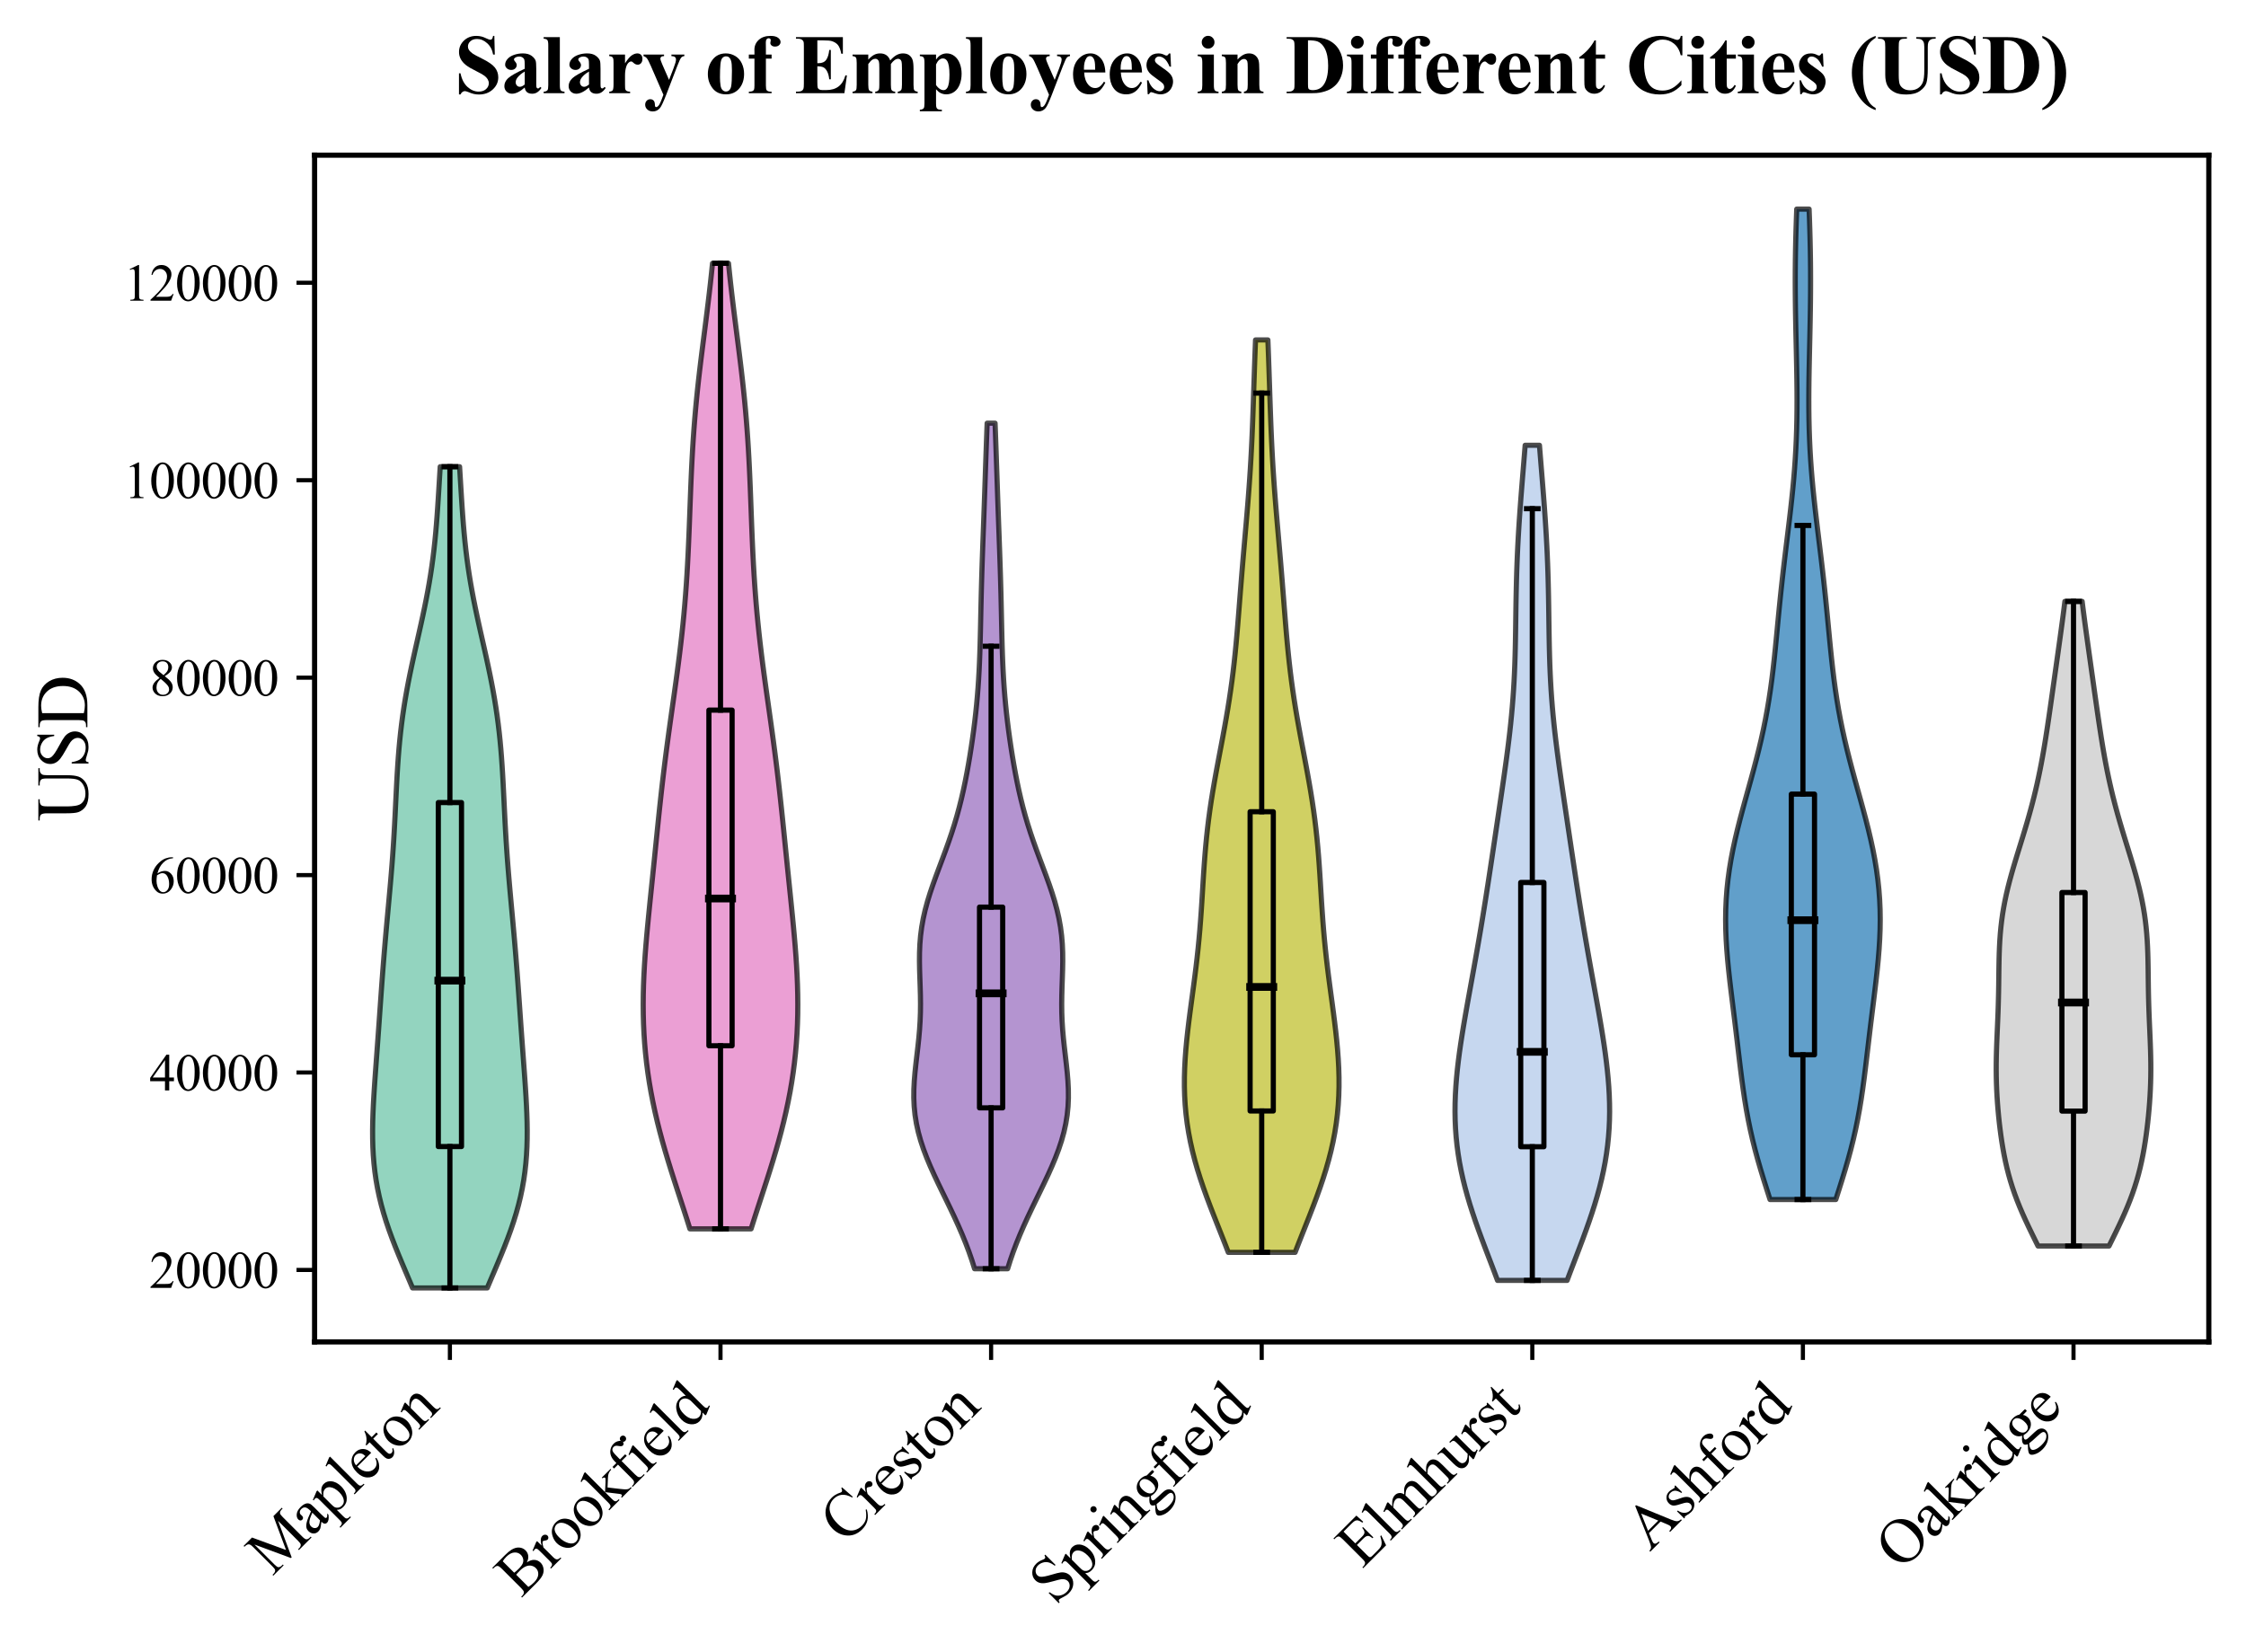 <?xml version="1.0" encoding="utf-8" standalone="no"?>
<!DOCTYPE svg PUBLIC "-//W3C//DTD SVG 1.1//EN"
  "http://www.w3.org/Graphics/SVG/1.1/DTD/svg11.dtd">
<svg xmlns:xlink="http://www.w3.org/1999/xlink" width="434.896pt" height="319.956pt" viewBox="0 0 434.896 319.956" xmlns="http://www.w3.org/2000/svg" version="1.1">
 <defs>
  <style type="text/css">*{stroke-linejoin: round; stroke-linecap: butt}</style>
 </defs>
 <g id="figure_1">
  <g id="patch_1">
   <path d="M 0 319.956 
L 434.896 319.956 
L 434.896 0 
L 0 0 
z
" style="fill: #ffffff"/>
  </g>
  <g id="axes_1">
   <g id="patch_2">
    <path d="M 60.916 259.855 
L 427.696 259.855 
L 427.696 30.045 
L 60.916 30.045 
z
" style="fill: #ffffff"/>
   </g>
   <g id="PolyCollection_1">
    <defs>
     <path id="mf97d02b9e6" d="M 94.346 -70.547 
L 79.883 -70.547 
L 79.202 -72.154 
L 78.518 -73.76 
L 77.838 -75.366 
L 77.17 -76.973 
L 76.522 -78.579 
L 75.903 -80.186 
L 75.318 -81.792 
L 74.775 -83.398 
L 74.278 -85.005 
L 73.832 -86.611 
L 73.438 -88.218 
L 73.1 -89.824 
L 72.816 -91.43 
L 72.586 -93.037 
L 72.408 -94.643 
L 72.279 -96.249 
L 72.195 -97.856 
L 72.152 -99.462 
L 72.144 -101.069 
L 72.167 -102.675 
L 72.217 -104.281 
L 72.287 -105.888 
L 72.375 -107.494 
L 72.474 -109.101 
L 72.583 -110.707 
L 72.698 -112.313 
L 72.816 -113.92 
L 72.935 -115.526 
L 73.054 -117.132 
L 73.172 -118.739 
L 73.288 -120.345 
L 73.403 -121.952 
L 73.516 -123.558 
L 73.629 -125.164 
L 73.743 -126.771 
L 73.857 -128.377 
L 73.974 -129.984 
L 74.094 -131.59 
L 74.218 -133.196 
L 74.346 -134.803 
L 74.479 -136.409 
L 74.617 -138.015 
L 74.758 -139.622 
L 74.903 -141.228 
L 75.051 -142.835 
L 75.199 -144.441 
L 75.346 -146.047 
L 75.491 -147.654 
L 75.633 -149.26 
L 75.768 -150.867 
L 75.897 -152.473 
L 76.018 -154.079 
L 76.13 -155.686 
L 76.234 -157.292 
L 76.33 -158.898 
L 76.419 -160.505 
L 76.502 -162.111 
L 76.581 -163.718 
L 76.659 -165.324 
L 76.738 -166.93 
L 76.821 -168.537 
L 76.911 -170.143 
L 77.012 -171.75 
L 77.125 -173.356 
L 77.255 -174.962 
L 77.403 -176.569 
L 77.571 -178.175 
L 77.762 -179.781 
L 77.975 -181.388 
L 78.212 -182.994 
L 78.472 -184.601 
L 78.754 -186.207 
L 79.057 -187.813 
L 79.378 -189.42 
L 79.715 -191.026 
L 80.064 -192.633 
L 80.422 -194.239 
L 80.785 -195.845 
L 81.148 -197.452 
L 81.507 -199.058 
L 81.858 -200.664 
L 82.197 -202.271 
L 82.521 -203.877 
L 82.827 -205.484 
L 83.112 -207.09 
L 83.375 -208.696 
L 83.616 -210.303 
L 83.833 -211.909 
L 84.028 -213.516 
L 84.203 -215.122 
L 84.358 -216.728 
L 84.497 -218.335 
L 84.622 -219.941 
L 84.737 -221.548 
L 84.843 -223.154 
L 84.944 -224.76 
L 85.042 -226.367 
L 85.14 -227.973 
L 85.238 -229.579 
L 88.991 -229.579 
L 88.991 -229.579 
L 89.089 -227.973 
L 89.187 -226.367 
L 89.285 -224.76 
L 89.386 -223.154 
L 89.492 -221.548 
L 89.607 -219.941 
L 89.732 -218.335 
L 89.871 -216.728 
L 90.026 -215.122 
L 90.201 -213.516 
L 90.396 -211.909 
L 90.613 -210.303 
L 90.854 -208.696 
L 91.117 -207.09 
L 91.402 -205.484 
L 91.708 -203.877 
L 92.032 -202.271 
L 92.371 -200.664 
L 92.722 -199.058 
L 93.081 -197.452 
L 93.444 -195.845 
L 93.807 -194.239 
L 94.165 -192.633 
L 94.514 -191.026 
L 94.851 -189.42 
L 95.172 -187.813 
L 95.475 -186.207 
L 95.757 -184.601 
L 96.017 -182.994 
L 96.254 -181.388 
L 96.467 -179.781 
L 96.658 -178.175 
L 96.826 -176.569 
L 96.974 -174.962 
L 97.104 -173.356 
L 97.217 -171.75 
L 97.318 -170.143 
L 97.408 -168.537 
L 97.491 -166.93 
L 97.57 -165.324 
L 97.648 -163.718 
L 97.727 -162.111 
L 97.81 -160.505 
L 97.899 -158.898 
L 97.995 -157.292 
L 98.099 -155.686 
L 98.211 -154.079 
L 98.332 -152.473 
L 98.461 -150.867 
L 98.597 -149.26 
L 98.738 -147.654 
L 98.883 -146.047 
L 99.03 -144.441 
L 99.178 -142.835 
L 99.326 -141.228 
L 99.471 -139.622 
L 99.613 -138.015 
L 99.75 -136.409 
L 99.883 -134.803 
L 100.011 -133.196 
L 100.135 -131.59 
L 100.255 -129.984 
L 100.372 -128.377 
L 100.486 -126.771 
L 100.6 -125.164 
L 100.713 -123.558 
L 100.826 -121.952 
L 100.941 -120.345 
L 101.057 -118.739 
L 101.175 -117.132 
L 101.294 -115.526 
L 101.413 -113.92 
L 101.531 -112.313 
L 101.646 -110.707 
L 101.755 -109.101 
L 101.855 -107.494 
L 101.942 -105.888 
L 102.012 -104.281 
L 102.062 -102.675 
L 102.085 -101.069 
L 102.078 -99.462 
L 102.034 -97.856 
L 101.95 -96.249 
L 101.821 -94.643 
L 101.643 -93.037 
L 101.413 -91.43 
L 101.129 -89.824 
L 100.791 -88.218 
L 100.397 -86.611 
L 99.951 -85.005 
L 99.454 -83.398 
L 98.911 -81.792 
L 98.326 -80.186 
L 97.707 -78.579 
L 97.059 -76.973 
L 96.391 -75.366 
L 95.711 -73.76 
L 95.027 -72.154 
L 94.346 -70.547 
z
" style="stroke: #000000; stroke-opacity: 0.7"/>
    </defs>
    <g clip-path="url(#pd24ca29e9c)">
     <use xlink:href="#mf97d02b9e6" x="0" y="319.956" style="fill: #66c2a5; fill-opacity: 0.7; stroke: #000000; stroke-opacity: 0.7"/>
    </g>
   </g>
   <g id="PolyCollection_2">
    <defs>
     <path id="mcfaed4ae5b" d="M 145.436 -81.988 
L 133.587 -81.988 
L 132.99 -83.877 
L 132.38 -85.766 
L 131.763 -87.654 
L 131.147 -89.543 
L 130.536 -91.431 
L 129.935 -93.32 
L 129.352 -95.209 
L 128.789 -97.097 
L 128.251 -98.986 
L 127.743 -100.874 
L 127.267 -102.763 
L 126.826 -104.652 
L 126.422 -106.54 
L 126.056 -108.429 
L 125.73 -110.318 
L 125.444 -112.206 
L 125.197 -114.095 
L 124.991 -115.983 
L 124.825 -117.872 
L 124.698 -119.761 
L 124.609 -121.649 
L 124.558 -123.538 
L 124.541 -125.426 
L 124.558 -127.315 
L 124.606 -129.204 
L 124.683 -131.092 
L 124.785 -132.981 
L 124.91 -134.869 
L 125.055 -136.758 
L 125.215 -138.647 
L 125.388 -140.535 
L 125.57 -142.424 
L 125.758 -144.313 
L 125.95 -146.201 
L 126.144 -148.09 
L 126.339 -149.978 
L 126.532 -151.867 
L 126.725 -153.756 
L 126.916 -155.644 
L 127.108 -157.533 
L 127.3 -159.421 
L 127.494 -161.31 
L 127.691 -163.199 
L 127.894 -165.087 
L 128.103 -166.976 
L 128.32 -168.864 
L 128.545 -170.753 
L 128.779 -172.642 
L 129.021 -174.53 
L 129.272 -176.419 
L 129.529 -178.308 
L 129.791 -180.196 
L 130.057 -182.085 
L 130.325 -183.973 
L 130.591 -185.862 
L 130.854 -187.751 
L 131.111 -189.639 
L 131.36 -191.528 
L 131.599 -193.416 
L 131.825 -195.305 
L 132.039 -197.194 
L 132.238 -199.082 
L 132.422 -200.971 
L 132.59 -202.859 
L 132.743 -204.748 
L 132.881 -206.637 
L 133.006 -208.525 
L 133.117 -210.414 
L 133.217 -212.303 
L 133.307 -214.191 
L 133.389 -216.08 
L 133.465 -217.968 
L 133.537 -219.857 
L 133.607 -221.746 
L 133.678 -223.634 
L 133.751 -225.523 
L 133.83 -227.411 
L 133.916 -229.3 
L 134.011 -231.189 
L 134.117 -233.077 
L 134.236 -234.966 
L 134.369 -236.854 
L 134.517 -238.743 
L 134.679 -240.632 
L 134.857 -242.52 
L 135.049 -244.409 
L 135.254 -246.298 
L 135.472 -248.186 
L 135.698 -250.075 
L 135.933 -251.963 
L 136.172 -253.852 
L 136.414 -255.741 
L 136.655 -257.629 
L 136.893 -259.518 
L 137.126 -261.406 
L 137.351 -263.295 
L 137.567 -265.184 
L 137.771 -267.072 
L 137.963 -268.961 
L 141.06 -268.961 
L 141.06 -268.961 
L 141.252 -267.072 
L 141.456 -265.184 
L 141.672 -263.295 
L 141.897 -261.406 
L 142.13 -259.518 
L 142.368 -257.629 
L 142.609 -255.741 
L 142.851 -253.852 
L 143.091 -251.963 
L 143.325 -250.075 
L 143.552 -248.186 
L 143.769 -246.298 
L 143.974 -244.409 
L 144.166 -242.52 
L 144.344 -240.632 
L 144.506 -238.743 
L 144.654 -236.854 
L 144.787 -234.966 
L 144.906 -233.077 
L 145.012 -231.189 
L 145.107 -229.3 
L 145.193 -227.411 
L 145.272 -225.523 
L 145.345 -223.634 
L 145.416 -221.746 
L 145.486 -219.857 
L 145.558 -217.968 
L 145.634 -216.08 
L 145.716 -214.191 
L 145.806 -212.303 
L 145.906 -210.414 
L 146.018 -208.525 
L 146.142 -206.637 
L 146.28 -204.748 
L 146.433 -202.859 
L 146.602 -200.971 
L 146.786 -199.082 
L 146.984 -197.194 
L 147.198 -195.305 
L 147.425 -193.416 
L 147.663 -191.528 
L 147.912 -189.639 
L 148.169 -187.751 
L 148.432 -185.862 
L 148.699 -183.973 
L 148.966 -182.085 
L 149.232 -180.196 
L 149.494 -178.308 
L 149.752 -176.419 
L 150.002 -174.53 
L 150.244 -172.642 
L 150.478 -170.753 
L 150.703 -168.864 
L 150.92 -166.976 
L 151.129 -165.087 
L 151.332 -163.199 
L 151.53 -161.31 
L 151.724 -159.421 
L 151.916 -157.533 
L 152.107 -155.644 
L 152.299 -153.756 
L 152.491 -151.867 
L 152.685 -149.978 
L 152.879 -148.09 
L 153.073 -146.201 
L 153.265 -144.313 
L 153.454 -142.424 
L 153.636 -140.535 
L 153.808 -138.647 
L 153.969 -136.758 
L 154.113 -134.869 
L 154.238 -132.981 
L 154.34 -131.092 
L 154.417 -129.204 
L 154.465 -127.315 
L 154.482 -125.426 
L 154.466 -123.538 
L 154.414 -121.649 
L 154.325 -119.761 
L 154.198 -117.872 
L 154.032 -115.983 
L 153.826 -114.095 
L 153.58 -112.206 
L 153.293 -110.318 
L 152.967 -108.429 
L 152.601 -106.54 
L 152.197 -104.652 
L 151.756 -102.763 
L 151.28 -100.874 
L 150.772 -98.986 
L 150.235 -97.097 
L 149.672 -95.209 
L 149.088 -93.32 
L 148.488 -91.431 
L 147.876 -89.543 
L 147.26 -87.654 
L 146.644 -85.766 
L 146.034 -83.877 
L 145.436 -81.988 
z
" style="stroke: #000000; stroke-opacity: 0.7"/>
    </defs>
    <g clip-path="url(#pd24ca29e9c)">
     <use xlink:href="#mcfaed4ae5b" x="0" y="319.956" style="fill: #e377c2; fill-opacity: 0.7; stroke: #000000; stroke-opacity: 0.7"/>
    </g>
   </g>
   <g id="PolyCollection_3">
    <defs>
     <path id="m26e5100490" d="M 195.109 -74.262 
L 188.709 -74.262 
L 188.185 -75.916 
L 187.61 -77.57 
L 186.985 -79.224 
L 186.311 -80.878 
L 185.594 -82.532 
L 184.841 -84.185 
L 184.059 -85.839 
L 183.259 -87.493 
L 182.452 -89.147 
L 181.652 -90.801 
L 180.874 -92.455 
L 180.131 -94.109 
L 179.44 -95.763 
L 178.814 -97.417 
L 178.266 -99.071 
L 177.806 -100.725 
L 177.442 -102.379 
L 177.177 -104.033 
L 177.011 -105.687 
L 176.938 -107.341 
L 176.95 -108.995 
L 177.033 -110.649 
L 177.172 -112.303 
L 177.347 -113.957 
L 177.541 -115.611 
L 177.734 -117.265 
L 177.91 -118.919 
L 178.055 -120.573 
L 178.16 -122.227 
L 178.221 -123.881 
L 178.239 -125.535 
L 178.219 -127.189 
L 178.173 -128.843 
L 178.116 -130.497 
L 178.063 -132.151 
L 178.035 -133.805 
L 178.047 -135.459 
L 178.116 -137.113 
L 178.254 -138.767 
L 178.469 -140.421 
L 178.764 -142.075 
L 179.138 -143.729 
L 179.586 -145.383 
L 180.097 -147.037 
L 180.658 -148.691 
L 181.254 -150.345 
L 181.871 -151.999 
L 182.492 -153.653 
L 183.105 -155.307 
L 183.697 -156.961 
L 184.26 -158.615 
L 184.789 -160.269 
L 185.28 -161.923 
L 185.732 -163.577 
L 186.147 -165.231 
L 186.528 -166.885 
L 186.878 -168.539 
L 187.202 -170.193 
L 187.503 -171.847 
L 187.783 -173.501 
L 188.045 -175.155 
L 188.29 -176.809 
L 188.518 -178.463 
L 188.728 -180.116 
L 188.919 -181.77 
L 189.091 -183.424 
L 189.243 -185.078 
L 189.375 -186.732 
L 189.487 -188.386 
L 189.581 -190.04 
L 189.658 -191.694 
L 189.721 -193.348 
L 189.774 -195.002 
L 189.817 -196.656 
L 189.856 -198.31 
L 189.891 -199.964 
L 189.926 -201.618 
L 189.963 -203.272 
L 190.003 -204.926 
L 190.046 -206.58 
L 190.094 -208.234 
L 190.145 -209.888 
L 190.199 -211.542 
L 190.257 -213.196 
L 190.316 -214.85 
L 190.377 -216.504 
L 190.438 -218.158 
L 190.498 -219.812 
L 190.558 -221.466 
L 190.616 -223.12 
L 190.674 -224.774 
L 190.731 -226.428 
L 190.787 -228.082 
L 190.843 -229.736 
L 190.9 -231.39 
L 190.958 -233.044 
L 191.017 -234.698 
L 191.078 -236.352 
L 191.14 -238.006 
L 192.678 -238.006 
L 192.678 -238.006 
L 192.74 -236.352 
L 192.8 -234.698 
L 192.859 -233.044 
L 192.917 -231.39 
L 192.974 -229.736 
L 193.031 -228.082 
L 193.087 -226.428 
L 193.144 -224.774 
L 193.201 -223.12 
L 193.26 -221.466 
L 193.32 -219.812 
L 193.38 -218.158 
L 193.441 -216.504 
L 193.501 -214.85 
L 193.561 -213.196 
L 193.618 -211.542 
L 193.673 -209.888 
L 193.724 -208.234 
L 193.771 -206.58 
L 193.815 -204.926 
L 193.854 -203.272 
L 193.891 -201.618 
L 193.926 -199.964 
L 193.962 -198.31 
L 194 -196.656 
L 194.044 -195.002 
L 194.096 -193.348 
L 194.159 -191.694 
L 194.237 -190.04 
L 194.33 -188.386 
L 194.443 -186.732 
L 194.574 -185.078 
L 194.726 -183.424 
L 194.898 -181.77 
L 195.09 -180.116 
L 195.299 -178.463 
L 195.527 -176.809 
L 195.772 -175.155 
L 196.034 -173.501 
L 196.315 -171.847 
L 196.616 -170.193 
L 196.94 -168.539 
L 197.29 -166.885 
L 197.671 -165.231 
L 198.086 -163.577 
L 198.538 -161.923 
L 199.029 -160.269 
L 199.557 -158.615 
L 200.121 -156.961 
L 200.713 -155.307 
L 201.326 -153.653 
L 201.947 -151.999 
L 202.564 -150.345 
L 203.16 -148.691 
L 203.721 -147.037 
L 204.232 -145.383 
L 204.679 -143.729 
L 205.054 -142.075 
L 205.349 -140.421 
L 205.564 -138.767 
L 205.702 -137.113 
L 205.771 -135.459 
L 205.783 -133.805 
L 205.754 -132.151 
L 205.702 -130.497 
L 205.644 -128.843 
L 205.599 -127.189 
L 205.579 -125.535 
L 205.596 -123.881 
L 205.657 -122.227 
L 205.762 -120.573 
L 205.908 -118.919 
L 206.084 -117.265 
L 206.277 -115.611 
L 206.47 -113.957 
L 206.646 -112.303 
L 206.785 -110.649 
L 206.868 -108.995 
L 206.879 -107.341 
L 206.807 -105.687 
L 206.64 -104.033 
L 206.375 -102.379 
L 206.011 -100.725 
L 205.552 -99.071 
L 205.004 -97.417 
L 204.378 -95.763 
L 203.686 -94.109 
L 202.944 -92.455 
L 202.165 -90.801 
L 201.365 -89.147 
L 200.559 -87.493 
L 199.758 -85.839 
L 198.976 -84.185 
L 198.223 -82.532 
L 197.506 -80.878 
L 196.833 -79.224 
L 196.207 -77.57 
L 195.632 -75.916 
L 195.109 -74.262 
z
" style="stroke: #000000; stroke-opacity: 0.7"/>
    </defs>
    <g clip-path="url(#pd24ca29e9c)">
     <use xlink:href="#m26e5100490" x="0" y="319.956" style="fill: #9467bd; fill-opacity: 0.7; stroke: #000000; stroke-opacity: 0.7"/>
    </g>
   </g>
   <g id="PolyCollection_4">
    <defs>
     <path id="maed31feb61" d="M 250.775 -77.435 
L 237.836 -77.435 
L 237.145 -79.22 
L 236.441 -81.004 
L 235.732 -82.789 
L 235.027 -84.574 
L 234.335 -86.359 
L 233.665 -88.143 
L 233.024 -89.928 
L 232.42 -91.713 
L 231.859 -93.498 
L 231.347 -95.283 
L 230.89 -97.067 
L 230.489 -98.852 
L 230.148 -100.637 
L 229.867 -102.422 
L 229.647 -104.206 
L 229.486 -105.991 
L 229.383 -107.776 
L 229.335 -109.561 
L 229.339 -111.345 
L 229.391 -113.13 
L 229.485 -114.915 
L 229.618 -116.7 
L 229.783 -118.484 
L 229.975 -120.269 
L 230.188 -122.054 
L 230.417 -123.839 
L 230.655 -125.624 
L 230.896 -127.408 
L 231.136 -129.193 
L 231.369 -130.978 
L 231.592 -132.763 
L 231.8 -134.547 
L 231.993 -136.332 
L 232.168 -138.117 
L 232.326 -139.902 
L 232.467 -141.686 
L 232.595 -143.471 
L 232.713 -145.256 
L 232.824 -147.041 
L 232.933 -148.825 
L 233.045 -150.61 
L 233.166 -152.395 
L 233.299 -154.18 
L 233.449 -155.965 
L 233.62 -157.749 
L 233.813 -159.534 
L 234.03 -161.319 
L 234.272 -163.104 
L 234.537 -164.888 
L 234.824 -166.673 
L 235.13 -168.458 
L 235.45 -170.243 
L 235.782 -172.027 
L 236.12 -173.812 
L 236.459 -175.597 
L 236.795 -177.382 
L 237.124 -179.167 
L 237.441 -180.951 
L 237.744 -182.736 
L 238.029 -184.521 
L 238.294 -186.306 
L 238.541 -188.09 
L 238.767 -189.875 
L 238.974 -191.66 
L 239.164 -193.445 
L 239.338 -195.229 
L 239.5 -197.014 
L 239.653 -198.799 
L 239.798 -200.584 
L 239.94 -202.368 
L 240.08 -204.153 
L 240.221 -205.938 
L 240.364 -207.723 
L 240.51 -209.508 
L 240.659 -211.292 
L 240.812 -213.077 
L 240.967 -214.862 
L 241.122 -216.647 
L 241.278 -218.431 
L 241.43 -220.216 
L 241.579 -222.001 
L 241.721 -223.786 
L 241.856 -225.57 
L 241.982 -227.355 
L 242.099 -229.14 
L 242.206 -230.925 
L 242.303 -232.709 
L 242.391 -234.494 
L 242.47 -236.279 
L 242.543 -238.064 
L 242.609 -239.849 
L 242.672 -241.633 
L 242.732 -243.418 
L 242.79 -245.203 
L 242.849 -246.988 
L 242.91 -248.772 
L 242.973 -250.557 
L 243.04 -252.342 
L 243.11 -254.127 
L 245.502 -254.127 
L 245.502 -254.127 
L 245.572 -252.342 
L 245.638 -250.557 
L 245.702 -248.772 
L 245.762 -246.988 
L 245.822 -245.203 
L 245.88 -243.418 
L 245.94 -241.633 
L 246.003 -239.849 
L 246.069 -238.064 
L 246.141 -236.279 
L 246.221 -234.494 
L 246.309 -232.709 
L 246.406 -230.925 
L 246.513 -229.14 
L 246.63 -227.355 
L 246.756 -225.57 
L 246.891 -223.786 
L 247.033 -222.001 
L 247.182 -220.216 
L 247.334 -218.431 
L 247.489 -216.647 
L 247.645 -214.862 
L 247.8 -213.077 
L 247.953 -211.292 
L 248.102 -209.508 
L 248.248 -207.723 
L 248.391 -205.938 
L 248.532 -204.153 
L 248.672 -202.368 
L 248.814 -200.584 
L 248.959 -198.799 
L 249.111 -197.014 
L 249.274 -195.229 
L 249.448 -193.445 
L 249.638 -191.66 
L 249.845 -189.875 
L 250.071 -188.09 
L 250.317 -186.306 
L 250.583 -184.521 
L 250.868 -182.736 
L 251.171 -180.951 
L 251.488 -179.167 
L 251.816 -177.382 
L 252.153 -175.597 
L 252.492 -173.812 
L 252.83 -172.027 
L 253.161 -170.243 
L 253.482 -168.458 
L 253.788 -166.673 
L 254.075 -164.888 
L 254.34 -163.104 
L 254.582 -161.319 
L 254.799 -159.534 
L 254.992 -157.749 
L 255.163 -155.965 
L 255.313 -154.18 
L 255.446 -152.395 
L 255.567 -150.61 
L 255.679 -148.825 
L 255.788 -147.041 
L 255.899 -145.256 
L 256.017 -143.471 
L 256.145 -141.686 
L 256.286 -139.902 
L 256.444 -138.117 
L 256.619 -136.332 
L 256.811 -134.547 
L 257.02 -132.763 
L 257.242 -130.978 
L 257.476 -129.193 
L 257.715 -127.408 
L 257.957 -125.624 
L 258.195 -123.839 
L 258.423 -122.054 
L 258.637 -120.269 
L 258.829 -118.484 
L 258.994 -116.7 
L 259.127 -114.915 
L 259.221 -113.13 
L 259.273 -111.345 
L 259.277 -109.561 
L 259.229 -107.776 
L 259.126 -105.991 
L 258.965 -104.206 
L 258.745 -102.422 
L 258.464 -100.637 
L 258.123 -98.852 
L 257.722 -97.067 
L 257.264 -95.283 
L 256.753 -93.498 
L 256.192 -91.713 
L 255.588 -89.928 
L 254.947 -88.143 
L 254.277 -86.359 
L 253.585 -84.574 
L 252.88 -82.789 
L 252.171 -81.004 
L 251.467 -79.22 
L 250.775 -77.435 
z
" style="stroke: #000000; stroke-opacity: 0.7"/>
    </defs>
    <g clip-path="url(#pd24ca29e9c)">
     <use xlink:href="#maed31feb61" x="0" y="319.956" style="fill: #bcbd22; fill-opacity: 0.7; stroke: #000000; stroke-opacity: 0.7"/>
    </g>
   </g>
   <g id="PolyCollection_5">
    <defs>
     <path id="mc61042c448" d="M 303.44 -72.004 
L 289.966 -72.004 
L 289.351 -73.638 
L 288.728 -75.271 
L 288.102 -76.905 
L 287.481 -78.538 
L 286.869 -80.172 
L 286.271 -81.806 
L 285.694 -83.439 
L 285.143 -85.073 
L 284.621 -86.706 
L 284.135 -88.34 
L 283.687 -89.973 
L 283.281 -91.607 
L 282.92 -93.241 
L 282.605 -94.874 
L 282.339 -96.508 
L 282.122 -98.141 
L 281.953 -99.775 
L 281.833 -101.409 
L 281.76 -103.042 
L 281.732 -104.676 
L 281.748 -106.309 
L 281.805 -107.943 
L 281.9 -109.577 
L 282.029 -111.21 
L 282.189 -112.844 
L 282.378 -114.477 
L 282.59 -116.111 
L 282.824 -117.745 
L 283.075 -119.378 
L 283.341 -121.012 
L 283.618 -122.645 
L 283.904 -124.279 
L 284.195 -125.912 
L 284.491 -127.546 
L 284.788 -129.18 
L 285.085 -130.813 
L 285.381 -132.447 
L 285.674 -134.08 
L 285.964 -135.714 
L 286.25 -137.348 
L 286.531 -138.981 
L 286.807 -140.615 
L 287.078 -142.248 
L 287.344 -143.882 
L 287.606 -145.516 
L 287.863 -147.149 
L 288.117 -148.783 
L 288.368 -150.416 
L 288.616 -152.05 
L 288.862 -153.684 
L 289.107 -155.317 
L 289.351 -156.951 
L 289.594 -158.584 
L 289.838 -160.218 
L 290.081 -161.852 
L 290.323 -163.485 
L 290.565 -165.119 
L 290.806 -166.752 
L 291.044 -168.386 
L 291.278 -170.019 
L 291.507 -171.653 
L 291.73 -173.287 
L 291.944 -174.92 
L 292.147 -176.554 
L 292.339 -178.187 
L 292.517 -179.821 
L 292.679 -181.455 
L 292.826 -183.088 
L 292.956 -184.722 
L 293.069 -186.355 
L 293.165 -187.989 
L 293.245 -189.623 
L 293.311 -191.256 
L 293.364 -192.89 
L 293.405 -194.523 
L 293.438 -196.157 
L 293.465 -197.791 
L 293.489 -199.424 
L 293.511 -201.058 
L 293.535 -202.691 
L 293.563 -204.325 
L 293.596 -205.959 
L 293.636 -207.592 
L 293.684 -209.226 
L 293.742 -210.859 
L 293.809 -212.493 
L 293.886 -214.126 
L 293.973 -215.76 
L 294.069 -217.394 
L 294.173 -219.027 
L 294.285 -220.661 
L 294.404 -222.294 
L 294.528 -223.928 
L 294.657 -225.562 
L 294.788 -227.195 
L 294.922 -228.829 
L 295.055 -230.462 
L 295.188 -232.096 
L 295.318 -233.73 
L 298.088 -233.73 
L 298.088 -233.73 
L 298.218 -232.096 
L 298.351 -230.462 
L 298.485 -228.829 
L 298.618 -227.195 
L 298.749 -225.562 
L 298.878 -223.928 
L 299.002 -222.294 
L 299.121 -220.661 
L 299.233 -219.027 
L 299.337 -217.394 
L 299.433 -215.76 
L 299.52 -214.126 
L 299.597 -212.493 
L 299.664 -210.859 
L 299.722 -209.226 
L 299.77 -207.592 
L 299.81 -205.959 
L 299.844 -204.325 
L 299.871 -202.691 
L 299.895 -201.058 
L 299.917 -199.424 
L 299.941 -197.791 
L 299.968 -196.157 
L 300.001 -194.523 
L 300.043 -192.89 
L 300.095 -191.256 
L 300.161 -189.623 
L 300.241 -187.989 
L 300.337 -186.355 
L 300.45 -184.722 
L 300.58 -183.088 
L 300.727 -181.455 
L 300.89 -179.821 
L 301.067 -178.187 
L 301.259 -176.554 
L 301.463 -174.92 
L 301.677 -173.287 
L 301.899 -171.653 
L 302.128 -170.019 
L 302.362 -168.386 
L 302.6 -166.752 
L 302.841 -165.119 
L 303.083 -163.485 
L 303.326 -161.852 
L 303.569 -160.218 
L 303.812 -158.584 
L 304.055 -156.951 
L 304.299 -155.317 
L 304.544 -153.684 
L 304.791 -152.05 
L 305.039 -150.416 
L 305.289 -148.783 
L 305.543 -147.149 
L 305.8 -145.516 
L 306.062 -143.882 
L 306.328 -142.248 
L 306.599 -140.615 
L 306.875 -138.981 
L 307.156 -137.348 
L 307.442 -135.714 
L 307.732 -134.08 
L 308.025 -132.447 
L 308.321 -130.813 
L 308.618 -129.18 
L 308.916 -127.546 
L 309.211 -125.912 
L 309.503 -124.279 
L 309.788 -122.645 
L 310.065 -121.012 
L 310.331 -119.378 
L 310.582 -117.745 
L 310.816 -116.111 
L 311.029 -114.477 
L 311.217 -112.844 
L 311.377 -111.21 
L 311.507 -109.577 
L 311.601 -107.943 
L 311.658 -106.309 
L 311.674 -104.676 
L 311.646 -103.042 
L 311.573 -101.409 
L 311.453 -99.775 
L 311.285 -98.141 
L 311.067 -96.508 
L 310.801 -94.874 
L 310.486 -93.241 
L 310.125 -91.607 
L 309.719 -89.973 
L 309.271 -88.34 
L 308.785 -86.706 
L 308.263 -85.073 
L 307.712 -83.439 
L 307.135 -81.806 
L 306.537 -80.172 
L 305.925 -78.538 
L 305.304 -76.905 
L 304.679 -75.271 
L 304.055 -73.638 
L 303.44 -72.004 
z
" style="stroke: #000000; stroke-opacity: 0.7"/>
    </defs>
    <g clip-path="url(#pd24ca29e9c)">
     <use xlink:href="#mc61042c448" x="0" y="319.956" style="fill: #aec7e8; fill-opacity: 0.7; stroke: #000000; stroke-opacity: 0.7"/>
    </g>
   </g>
   <g id="PolyCollection_6">
    <defs>
     <path id="m033fa69e75" d="M 355.468 -87.666 
L 342.733 -87.666 
L 342.111 -89.603 
L 341.5 -91.541 
L 340.91 -93.478 
L 340.349 -95.415 
L 339.824 -97.353 
L 339.34 -99.29 
L 338.898 -101.227 
L 338.5 -103.165 
L 338.143 -105.102 
L 337.822 -107.04 
L 337.534 -108.977 
L 337.27 -110.914 
L 337.024 -112.852 
L 336.789 -114.789 
L 336.559 -116.726 
L 336.329 -118.664 
L 336.096 -120.601 
L 335.859 -122.539 
L 335.619 -124.476 
L 335.378 -126.413 
L 335.14 -128.351 
L 334.912 -130.288 
L 334.7 -132.225 
L 334.511 -134.163 
L 334.353 -136.1 
L 334.232 -138.037 
L 334.156 -139.975 
L 334.13 -141.912 
L 334.158 -143.85 
L 334.244 -145.787 
L 334.389 -147.724 
L 334.595 -149.662 
L 334.859 -151.599 
L 335.179 -153.536 
L 335.551 -155.474 
L 335.97 -157.411 
L 336.429 -159.349 
L 336.921 -161.286 
L 337.437 -163.223 
L 337.968 -165.161 
L 338.507 -167.098 
L 339.044 -169.035 
L 339.571 -170.973 
L 340.082 -172.91 
L 340.569 -174.847 
L 341.028 -176.785 
L 341.454 -178.722 
L 341.847 -180.66 
L 342.205 -182.597 
L 342.529 -184.534 
L 342.821 -186.472 
L 343.084 -188.409 
L 343.322 -190.346 
L 343.54 -192.284 
L 343.742 -194.221 
L 343.933 -196.158 
L 344.12 -198.096 
L 344.305 -200.033 
L 344.494 -201.971 
L 344.689 -203.908 
L 344.891 -205.845 
L 345.103 -207.783 
L 345.323 -209.72 
L 345.552 -211.657 
L 345.786 -213.595 
L 346.024 -215.532 
L 346.261 -217.47 
L 346.495 -219.407 
L 346.721 -221.344 
L 346.935 -223.282 
L 347.134 -225.219 
L 347.314 -227.156 
L 347.474 -229.094 
L 347.612 -231.031 
L 347.726 -232.968 
L 347.816 -234.906 
L 347.883 -236.843 
L 347.928 -238.781 
L 347.952 -240.718 
L 347.958 -242.655 
L 347.948 -244.593 
L 347.925 -246.53 
L 347.893 -248.467 
L 347.854 -250.405 
L 347.812 -252.342 
L 347.768 -254.279 
L 347.726 -256.217 
L 347.688 -258.154 
L 347.656 -260.092 
L 347.633 -262.029 
L 347.618 -263.966 
L 347.614 -265.904 
L 347.622 -267.841 
L 347.641 -269.778 
L 347.672 -271.716 
L 347.714 -273.653 
L 347.767 -275.591 
L 347.83 -277.528 
L 347.901 -279.465 
L 350.299 -279.465 
L 350.299 -279.465 
L 350.371 -277.528 
L 350.433 -275.591 
L 350.487 -273.653 
L 350.529 -271.716 
L 350.56 -269.778 
L 350.579 -267.841 
L 350.586 -265.904 
L 350.582 -263.966 
L 350.568 -262.029 
L 350.544 -260.092 
L 350.512 -258.154 
L 350.474 -256.217 
L 350.433 -254.279 
L 350.389 -252.342 
L 350.346 -250.405 
L 350.307 -248.467 
L 350.275 -246.53 
L 350.253 -244.593 
L 350.243 -242.655 
L 350.249 -240.718 
L 350.273 -238.781 
L 350.317 -236.843 
L 350.384 -234.906 
L 350.474 -232.968 
L 350.588 -231.031 
L 350.726 -229.094 
L 350.886 -227.156 
L 351.067 -225.219 
L 351.266 -223.282 
L 351.48 -221.344 
L 351.706 -219.407 
L 351.939 -217.47 
L 352.176 -215.532 
L 352.414 -213.595 
L 352.648 -211.657 
L 352.877 -209.72 
L 353.098 -207.783 
L 353.309 -205.845 
L 353.512 -203.908 
L 353.706 -201.971 
L 353.895 -200.033 
L 354.081 -198.096 
L 354.267 -196.158 
L 354.459 -194.221 
L 354.661 -192.284 
L 354.878 -190.346 
L 355.116 -188.409 
L 355.379 -186.472 
L 355.671 -184.534 
L 355.995 -182.597 
L 356.353 -180.66 
L 356.746 -178.722 
L 357.173 -176.785 
L 357.632 -174.847 
L 358.119 -172.91 
L 358.629 -170.973 
L 359.156 -169.035 
L 359.693 -167.098 
L 360.232 -165.161 
L 360.764 -163.223 
L 361.28 -161.286 
L 361.771 -159.349 
L 362.23 -157.411 
L 362.649 -155.474 
L 363.021 -153.536 
L 363.342 -151.599 
L 363.606 -149.662 
L 363.811 -147.724 
L 363.957 -145.787 
L 364.043 -143.85 
L 364.071 -141.912 
L 364.045 -139.975 
L 363.968 -138.037 
L 363.848 -136.1 
L 363.69 -134.163 
L 363.501 -132.225 
L 363.289 -130.288 
L 363.06 -128.351 
L 362.823 -126.413 
L 362.582 -124.476 
L 362.341 -122.539 
L 362.104 -120.601 
L 361.872 -118.664 
L 361.642 -116.726 
L 361.412 -114.789 
L 361.177 -112.852 
L 360.931 -110.914 
L 360.667 -108.977 
L 360.378 -107.04 
L 360.058 -105.102 
L 359.701 -103.165 
L 359.302 -101.227 
L 358.861 -99.29 
L 358.376 -97.353 
L 357.851 -95.415 
L 357.29 -93.478 
L 356.7 -91.541 
L 356.09 -89.603 
L 355.468 -87.666 
z
" style="stroke: #000000; stroke-opacity: 0.7"/>
    </defs>
    <g clip-path="url(#pd24ca29e9c)">
     <use xlink:href="#m033fa69e75" x="0" y="319.956" style="fill: #1f77b4; fill-opacity: 0.7; stroke: #000000; stroke-opacity: 0.7"/>
    </g>
   </g>
   <g id="PolyCollection_7">
    <defs>
     <path id="mf57b982761" d="M 408.374 -78.664 
L 394.621 -78.664 
L 393.999 -79.925 
L 393.381 -81.186 
L 392.773 -82.447 
L 392.183 -83.708 
L 391.616 -84.969 
L 391.077 -86.23 
L 390.571 -87.491 
L 390.102 -88.752 
L 389.67 -90.013 
L 389.276 -91.273 
L 388.919 -92.534 
L 388.598 -93.795 
L 388.31 -95.056 
L 388.053 -96.317 
L 387.823 -97.578 
L 387.617 -98.839 
L 387.432 -100.1 
L 387.267 -101.361 
L 387.118 -102.622 
L 386.986 -103.883 
L 386.87 -105.144 
L 386.77 -106.405 
L 386.686 -107.666 
L 386.62 -108.927 
L 386.571 -110.188 
L 386.54 -111.449 
L 386.527 -112.709 
L 386.53 -113.97 
L 386.549 -115.231 
L 386.582 -116.492 
L 386.624 -117.753 
L 386.675 -119.014 
L 386.729 -120.275 
L 386.784 -121.536 
L 386.837 -122.797 
L 386.886 -124.058 
L 386.927 -125.319 
L 386.961 -126.58 
L 386.988 -127.841 
L 387.009 -129.102 
L 387.025 -130.363 
L 387.04 -131.624 
L 387.057 -132.885 
L 387.08 -134.145 
L 387.114 -135.406 
L 387.164 -136.667 
L 387.232 -137.928 
L 387.324 -139.189 
L 387.443 -140.45 
L 387.59 -141.711 
L 387.767 -142.972 
L 387.976 -144.233 
L 388.215 -145.494 
L 388.483 -146.755 
L 388.779 -148.016 
L 389.1 -149.277 
L 389.442 -150.538 
L 389.801 -151.799 
L 390.175 -153.06 
L 390.557 -154.321 
L 390.946 -155.581 
L 391.335 -156.842 
L 391.723 -158.103 
L 392.105 -159.364 
L 392.478 -160.625 
L 392.841 -161.886 
L 393.192 -163.147 
L 393.528 -164.408 
L 393.85 -165.669 
L 394.156 -166.93 
L 394.447 -168.191 
L 394.722 -169.452 
L 394.983 -170.713 
L 395.231 -171.974 
L 395.465 -173.235 
L 395.689 -174.496 
L 395.902 -175.756 
L 396.107 -177.017 
L 396.304 -178.278 
L 396.496 -179.539 
L 396.683 -180.8 
L 396.866 -182.061 
L 397.048 -183.322 
L 397.227 -184.583 
L 397.405 -185.844 
L 397.583 -187.105 
L 397.761 -188.366 
L 397.938 -189.627 
L 398.116 -190.888 
L 398.293 -192.149 
L 398.471 -193.41 
L 398.647 -194.671 
L 398.823 -195.932 
L 398.997 -197.192 
L 399.169 -198.453 
L 399.339 -199.714 
L 399.506 -200.975 
L 399.669 -202.236 
L 399.828 -203.497 
L 403.167 -203.497 
L 403.167 -203.497 
L 403.325 -202.236 
L 403.489 -200.975 
L 403.655 -199.714 
L 403.825 -198.453 
L 403.998 -197.192 
L 404.172 -195.932 
L 404.348 -194.671 
L 404.524 -193.41 
L 404.701 -192.149 
L 404.879 -190.888 
L 405.056 -189.627 
L 405.234 -188.366 
L 405.412 -187.105 
L 405.589 -185.844 
L 405.768 -184.583 
L 405.947 -183.322 
L 406.128 -182.061 
L 406.312 -180.8 
L 406.499 -179.539 
L 406.691 -178.278 
L 406.888 -177.017 
L 407.093 -175.756 
L 407.306 -174.496 
L 407.529 -173.235 
L 407.764 -171.974 
L 408.011 -170.713 
L 408.272 -169.452 
L 408.548 -168.191 
L 408.839 -166.93 
L 409.145 -165.669 
L 409.466 -164.408 
L 409.803 -163.147 
L 410.153 -161.886 
L 410.516 -160.625 
L 410.89 -159.364 
L 411.272 -158.103 
L 411.659 -156.842 
L 412.049 -155.581 
L 412.437 -154.321 
L 412.82 -153.06 
L 413.193 -151.799 
L 413.553 -150.538 
L 413.895 -149.277 
L 414.216 -148.016 
L 414.512 -146.755 
L 414.78 -145.494 
L 415.019 -144.233 
L 415.228 -142.972 
L 415.405 -141.711 
L 415.552 -140.45 
L 415.67 -139.189 
L 415.762 -137.928 
L 415.831 -136.667 
L 415.88 -135.406 
L 415.915 -134.145 
L 415.938 -132.885 
L 415.955 -131.624 
L 415.97 -130.363 
L 415.986 -129.102 
L 416.006 -127.841 
L 416.033 -126.58 
L 416.068 -125.319 
L 416.109 -124.058 
L 416.157 -122.797 
L 416.21 -121.536 
L 416.266 -120.275 
L 416.32 -119.014 
L 416.37 -117.753 
L 416.413 -116.492 
L 416.445 -115.231 
L 416.464 -113.97 
L 416.468 -112.709 
L 416.455 -111.449 
L 416.424 -110.188 
L 416.375 -108.927 
L 416.308 -107.666 
L 416.225 -106.405 
L 416.125 -105.144 
L 416.008 -103.883 
L 415.876 -102.622 
L 415.728 -101.361 
L 415.562 -100.1 
L 415.378 -98.839 
L 415.172 -97.578 
L 414.942 -96.317 
L 414.684 -95.056 
L 414.397 -93.795 
L 414.076 -92.534 
L 413.719 -91.273 
L 413.325 -90.013 
L 412.893 -88.752 
L 412.423 -87.491 
L 411.918 -86.23 
L 411.379 -84.969 
L 410.812 -83.708 
L 410.221 -82.447 
L 409.614 -81.186 
L 408.995 -79.925 
L 408.374 -78.664 
z
" style="stroke: #000000; stroke-opacity: 0.7"/>
    </defs>
    <g clip-path="url(#pd24ca29e9c)">
     <use xlink:href="#mf57b982761" x="0" y="319.956" style="fill: #c7c7c7; fill-opacity: 0.7; stroke: #000000; stroke-opacity: 0.7"/>
    </g>
   </g>
   <g id="matplotlib.axis_1">
    <g id="xtick_1">
     <g id="line2d_1">
      <defs>
       <path id="m1d0072efb8" d="M 0 0 
L 0 3.5 
" style="stroke: #000000; stroke-width: 0.8"/>
      </defs>
      <g>
       <use xlink:href="#m1d0072efb8" x="87.115" y="259.855" style="stroke: #000000; stroke-width: 0.8"/>
      </g>
     </g>
     <g id="text_1">
      <!-- Mapleton -->
      <g transform="translate(52.778 305.268) rotate(-45) scale(0.12 -0.12)">
       <defs>
        <path id="TimesNewRomanPSMT-4d" d="M 2619 0 
L 981 3566 
L 981 734 
Q 981 344 1066 247 
Q 1181 116 1431 116 
L 1581 116 
L 1581 0 
L 106 0 
L 106 116 
L 256 116 
Q 525 116 638 278 
Q 706 378 706 734 
L 706 3503 
Q 706 3784 644 3909 
Q 600 4000 483 4061 
Q 366 4122 106 4122 
L 106 4238 
L 1306 4238 
L 2844 922 
L 4356 4238 
L 5556 4238 
L 5556 4122 
L 5409 4122 
Q 5138 4122 5025 3959 
Q 4956 3859 4956 3503 
L 4956 734 
Q 4956 344 5044 247 
Q 5159 116 5409 116 
L 5556 116 
L 5556 0 
L 3756 0 
L 3756 116 
L 3906 116 
Q 4178 116 4288 278 
Q 4356 378 4356 734 
L 4356 3566 
L 2722 0 
L 2619 0 
z
" transform="scale(0.016)"/>
        <path id="TimesNewRomanPSMT-61" d="M 1822 413 
Q 1381 72 1269 19 
Q 1100 -59 909 -59 
Q 613 -59 420 144 
Q 228 347 228 678 
Q 228 888 322 1041 
Q 450 1253 767 1440 
Q 1084 1628 1822 1897 
L 1822 2009 
Q 1822 2438 1686 2597 
Q 1550 2756 1291 2756 
Q 1094 2756 978 2650 
Q 859 2544 859 2406 
L 866 2225 
Q 866 2081 792 2003 
Q 719 1925 600 1925 
Q 484 1925 411 2006 
Q 338 2088 338 2228 
Q 338 2497 613 2722 
Q 888 2947 1384 2947 
Q 1766 2947 2009 2819 
Q 2194 2722 2281 2516 
Q 2338 2381 2338 1966 
L 2338 994 
Q 2338 584 2353 492 
Q 2369 400 2405 369 
Q 2441 338 2488 338 
Q 2538 338 2575 359 
Q 2641 400 2828 588 
L 2828 413 
Q 2478 -56 2159 -56 
Q 2006 -56 1915 50 
Q 1825 156 1822 413 
z
M 1822 616 
L 1822 1706 
Q 1350 1519 1213 1441 
Q 966 1303 859 1153 
Q 753 1003 753 825 
Q 753 600 887 451 
Q 1022 303 1197 303 
Q 1434 303 1822 616 
z
" transform="scale(0.016)"/>
        <path id="TimesNewRomanPSMT-70" d="M -6 2578 
L 875 2934 
L 994 2934 
L 994 2266 
Q 1216 2644 1439 2795 
Q 1663 2947 1909 2947 
Q 2341 2947 2628 2609 
Q 2981 2197 2981 1534 
Q 2981 794 2556 309 
Q 2206 -88 1675 -88 
Q 1444 -88 1275 -22 
Q 1150 25 994 166 
L 994 -706 
Q 994 -1000 1030 -1079 
Q 1066 -1159 1155 -1206 
Q 1244 -1253 1478 -1253 
L 1478 -1369 
L -22 -1369 
L -22 -1253 
L 56 -1253 
Q 228 -1256 350 -1188 
Q 409 -1153 442 -1076 
Q 475 -1000 475 -688 
L 475 2019 
Q 475 2297 450 2372 
Q 425 2447 370 2484 
Q 316 2522 222 2522 
Q 147 2522 31 2478 
L -6 2578 
z
M 994 2081 
L 994 1013 
Q 994 666 1022 556 
Q 1066 375 1236 237 
Q 1406 100 1666 100 
Q 1978 100 2172 344 
Q 2425 663 2425 1241 
Q 2425 1897 2138 2250 
Q 1938 2494 1663 2494 
Q 1513 2494 1366 2419 
Q 1253 2363 994 2081 
z
" transform="scale(0.016)"/>
        <path id="TimesNewRomanPSMT-6c" d="M 1184 4444 
L 1184 647 
Q 1184 378 1223 290 
Q 1263 203 1344 158 
Q 1425 113 1647 113 
L 1647 0 
L 244 0 
L 244 113 
Q 441 113 512 153 
Q 584 194 625 287 
Q 666 381 666 647 
L 666 3247 
Q 666 3731 644 3842 
Q 622 3953 573 3993 
Q 525 4034 450 4034 
Q 369 4034 244 3984 
L 191 4094 
L 1044 4444 
L 1184 4444 
z
" transform="scale(0.016)"/>
        <path id="TimesNewRomanPSMT-65" d="M 681 1784 
Q 678 1147 991 784 
Q 1303 422 1725 422 
Q 2006 422 2214 576 
Q 2422 731 2563 1106 
L 2659 1044 
Q 2594 616 2278 264 
Q 1963 -88 1488 -88 
Q 972 -88 605 314 
Q 238 716 238 1394 
Q 238 2128 614 2539 
Q 991 2950 1559 2950 
Q 2041 2950 2350 2633 
Q 2659 2316 2659 1784 
L 681 1784 
z
M 681 1966 
L 2006 1966 
Q 1991 2241 1941 2353 
Q 1863 2528 1708 2628 
Q 1553 2728 1384 2728 
Q 1125 2728 920 2526 
Q 716 2325 681 1966 
z
" transform="scale(0.016)"/>
        <path id="TimesNewRomanPSMT-74" d="M 1031 3803 
L 1031 2863 
L 1700 2863 
L 1700 2644 
L 1031 2644 
L 1031 788 
Q 1031 509 1111 412 
Q 1191 316 1316 316 
Q 1419 316 1516 380 
Q 1613 444 1666 569 
L 1788 569 
Q 1678 263 1478 108 
Q 1278 -47 1066 -47 
Q 922 -47 784 33 
Q 647 113 581 261 
Q 516 409 516 719 
L 516 2644 
L 63 2644 
L 63 2747 
Q 234 2816 414 2980 
Q 594 3144 734 3369 
Q 806 3488 934 3803 
L 1031 3803 
z
" transform="scale(0.016)"/>
        <path id="TimesNewRomanPSMT-6f" d="M 1600 2947 
Q 2250 2947 2644 2453 
Q 2978 2031 2978 1484 
Q 2978 1100 2793 706 
Q 2609 313 2286 112 
Q 1963 -88 1566 -88 
Q 919 -88 538 428 
Q 216 863 216 1403 
Q 216 1797 411 2186 
Q 606 2575 925 2761 
Q 1244 2947 1600 2947 
z
M 1503 2744 
Q 1338 2744 1170 2645 
Q 1003 2547 900 2300 
Q 797 2053 797 1666 
Q 797 1041 1045 587 
Q 1294 134 1700 134 
Q 2003 134 2200 384 
Q 2397 634 2397 1244 
Q 2397 2006 2069 2444 
Q 1847 2744 1503 2744 
z
" transform="scale(0.016)"/>
        <path id="TimesNewRomanPSMT-6e" d="M 1034 2341 
Q 1538 2947 1994 2947 
Q 2228 2947 2397 2830 
Q 2566 2713 2666 2444 
Q 2734 2256 2734 1869 
L 2734 647 
Q 2734 375 2778 278 
Q 2813 200 2889 156 
Q 2966 113 3172 113 
L 3172 0 
L 1756 0 
L 1756 113 
L 1816 113 
Q 2016 113 2095 173 
Q 2175 234 2206 353 
Q 2219 400 2219 647 
L 2219 1819 
Q 2219 2209 2117 2386 
Q 2016 2563 1775 2563 
Q 1403 2563 1034 2156 
L 1034 647 
Q 1034 356 1069 288 
Q 1113 197 1189 155 
Q 1266 113 1500 113 
L 1500 0 
L 84 0 
L 84 113 
L 147 113 
Q 366 113 442 223 
Q 519 334 519 647 
L 519 1709 
Q 519 2225 495 2337 
Q 472 2450 423 2490 
Q 375 2531 294 2531 
Q 206 2531 84 2484 
L 38 2597 
L 900 2947 
L 1034 2947 
L 1034 2341 
z
" transform="scale(0.016)"/>
       </defs>
       <use xlink:href="#TimesNewRomanPSMT-4d"/>
       <use xlink:href="#TimesNewRomanPSMT-61" x="88.916"/>
       <use xlink:href="#TimesNewRomanPSMT-70" x="133.301"/>
       <use xlink:href="#TimesNewRomanPSMT-6c" x="183.301"/>
       <use xlink:href="#TimesNewRomanPSMT-65" x="211.084"/>
       <use xlink:href="#TimesNewRomanPSMT-74" x="255.469"/>
       <use xlink:href="#TimesNewRomanPSMT-6f" x="283.252"/>
       <use xlink:href="#TimesNewRomanPSMT-6e" x="333.252"/>
      </g>
     </g>
    </g>
    <g id="xtick_2">
     <g id="line2d_2">
      <g>
       <use xlink:href="#m1d0072efb8" x="139.512" y="259.855" style="stroke: #000000; stroke-width: 0.8"/>
      </g>
     </g>
     <g id="text_2">
      <!-- Brookfield -->
      <g transform="translate(100.934 309.509) rotate(-45) scale(0.12 -0.12)">
       <defs>
        <path id="TimesNewRomanPSMT-42" d="M 2956 2163 
Q 3397 2069 3616 1863 
Q 3919 1575 3919 1159 
Q 3919 844 3719 555 
Q 3519 266 3170 133 
Q 2822 0 2106 0 
L 106 0 
L 106 116 
L 266 116 
Q 531 116 647 284 
Q 719 394 719 750 
L 719 3488 
Q 719 3881 628 3984 
Q 506 4122 266 4122 
L 106 4122 
L 106 4238 
L 1938 4238 
Q 2450 4238 2759 4163 
Q 3228 4050 3475 3764 
Q 3722 3478 3722 3106 
Q 3722 2788 3528 2536 
Q 3334 2284 2956 2163 
z
M 1319 2331 
Q 1434 2309 1582 2298 
Q 1731 2288 1909 2288 
Q 2366 2288 2595 2386 
Q 2825 2484 2947 2687 
Q 3069 2891 3069 3131 
Q 3069 3503 2766 3765 
Q 2463 4028 1881 4028 
Q 1569 4028 1319 3959 
L 1319 2331 
z
M 1319 306 
Q 1681 222 2034 222 
Q 2600 222 2897 476 
Q 3194 731 3194 1106 
Q 3194 1353 3059 1581 
Q 2925 1809 2622 1940 
Q 2319 2072 1872 2072 
Q 1678 2072 1540 2065 
Q 1403 2059 1319 2044 
L 1319 306 
z
" transform="scale(0.016)"/>
        <path id="TimesNewRomanPSMT-72" d="M 1038 2947 
L 1038 2303 
Q 1397 2947 1775 2947 
Q 1947 2947 2059 2842 
Q 2172 2738 2172 2600 
Q 2172 2478 2090 2393 
Q 2009 2309 1897 2309 
Q 1788 2309 1652 2417 
Q 1516 2525 1450 2525 
Q 1394 2525 1328 2463 
Q 1188 2334 1038 2041 
L 1038 669 
Q 1038 431 1097 309 
Q 1138 225 1241 169 
Q 1344 113 1538 113 
L 1538 0 
L 72 0 
L 72 113 
Q 291 113 397 181 
Q 475 231 506 341 
Q 522 394 522 644 
L 522 1753 
Q 522 2253 501 2348 
Q 481 2444 426 2487 
Q 372 2531 291 2531 
Q 194 2531 72 2484 
L 41 2597 
L 906 2947 
L 1038 2947 
z
" transform="scale(0.016)"/>
        <path id="TimesNewRomanPSMT-6b" d="M 1047 4444 
L 1047 1597 
L 1775 2259 
Q 2006 2472 2044 2528 
Q 2069 2566 2069 2603 
Q 2069 2666 2017 2711 
Q 1966 2756 1847 2763 
L 1847 2863 
L 3091 2863 
L 3091 2763 
Q 2834 2756 2664 2684 
Q 2494 2613 2291 2428 
L 1556 1750 
L 2291 822 
Q 2597 438 2703 334 
Q 2853 188 2966 144 
Q 3044 113 3238 113 
L 3238 0 
L 1847 0 
L 1847 113 
Q 1966 116 2008 148 
Q 2050 181 2050 241 
Q 2050 313 1925 472 
L 1047 1594 
L 1047 644 
Q 1047 366 1086 278 
Q 1125 191 1197 153 
Q 1269 116 1509 113 
L 1509 0 
L 53 0 
L 53 113 
Q 272 113 381 166 
Q 447 200 481 272 
Q 528 375 528 628 
L 528 3234 
Q 528 3731 506 3842 
Q 484 3953 434 3995 
Q 384 4038 303 4038 
Q 238 4038 106 3984 
L 53 4094 
L 903 4444 
L 1047 4444 
z
" transform="scale(0.016)"/>
        <path id="TimesNewRomanPSMT-66" d="M 1319 2638 
L 1319 756 
Q 1319 356 1406 250 
Q 1522 113 1716 113 
L 1975 113 
L 1975 0 
L 266 0 
L 266 113 
L 394 113 
Q 519 113 622 175 
Q 725 238 764 344 
Q 803 450 803 756 
L 803 2638 
L 247 2638 
L 247 2863 
L 803 2863 
L 803 3050 
Q 803 3478 940 3775 
Q 1078 4072 1361 4255 
Q 1644 4438 1997 4438 
Q 2325 4438 2600 4225 
Q 2781 4084 2781 3909 
Q 2781 3816 2700 3733 
Q 2619 3650 2525 3650 
Q 2453 3650 2373 3701 
Q 2294 3753 2178 3923 
Q 2063 4094 1966 4153 
Q 1869 4213 1750 4213 
Q 1606 4213 1506 4136 
Q 1406 4059 1362 3898 
Q 1319 3738 1319 3069 
L 1319 2863 
L 2056 2863 
L 2056 2638 
L 1319 2638 
z
" transform="scale(0.016)"/>
        <path id="TimesNewRomanPSMT-69" d="M 928 4444 
Q 1059 4444 1151 4351 
Q 1244 4259 1244 4128 
Q 1244 3997 1151 3903 
Q 1059 3809 928 3809 
Q 797 3809 703 3903 
Q 609 3997 609 4128 
Q 609 4259 701 4351 
Q 794 4444 928 4444 
z
M 1188 2947 
L 1188 647 
Q 1188 378 1227 289 
Q 1266 200 1342 156 
Q 1419 113 1622 113 
L 1622 0 
L 231 0 
L 231 113 
Q 441 113 512 153 
Q 584 194 626 287 
Q 669 381 669 647 
L 669 1750 
Q 669 2216 641 2353 
Q 619 2453 572 2492 
Q 525 2531 444 2531 
Q 356 2531 231 2484 
L 188 2597 
L 1050 2947 
L 1188 2947 
z
" transform="scale(0.016)"/>
        <path id="TimesNewRomanPSMT-64" d="M 2222 322 
Q 2013 103 1813 7 
Q 1613 -88 1381 -88 
Q 913 -88 563 304 
Q 213 697 213 1313 
Q 213 1928 600 2439 
Q 988 2950 1597 2950 
Q 1975 2950 2222 2709 
L 2222 3238 
Q 2222 3728 2198 3840 
Q 2175 3953 2125 3993 
Q 2075 4034 2000 4034 
Q 1919 4034 1784 3984 
L 1744 4094 
L 2597 4444 
L 2738 4444 
L 2738 1134 
Q 2738 631 2761 520 
Q 2784 409 2836 365 
Q 2888 322 2956 322 
Q 3041 322 3181 375 
L 3216 266 
L 2366 -88 
L 2222 -88 
L 2222 322 
z
M 2222 541 
L 2222 2016 
Q 2203 2228 2109 2403 
Q 2016 2578 1861 2667 
Q 1706 2756 1559 2756 
Q 1284 2756 1069 2509 
Q 784 2184 784 1559 
Q 784 928 1059 592 
Q 1334 256 1672 256 
Q 1956 256 2222 541 
z
" transform="scale(0.016)"/>
       </defs>
       <use xlink:href="#TimesNewRomanPSMT-42"/>
       <use xlink:href="#TimesNewRomanPSMT-72" x="66.699"/>
       <use xlink:href="#TimesNewRomanPSMT-6f" x="100"/>
       <use xlink:href="#TimesNewRomanPSMT-6f" x="150"/>
       <use xlink:href="#TimesNewRomanPSMT-6b" x="200"/>
       <use xlink:href="#TimesNewRomanPSMT-66" x="250"/>
       <use xlink:href="#TimesNewRomanPSMT-69" x="283.301"/>
       <use xlink:href="#TimesNewRomanPSMT-65" x="311.084"/>
       <use xlink:href="#TimesNewRomanPSMT-6c" x="355.469"/>
       <use xlink:href="#TimesNewRomanPSMT-64" x="383.252"/>
      </g>
     </g>
    </g>
    <g id="xtick_3">
     <g id="line2d_3">
      <g>
       <use xlink:href="#m1d0072efb8" x="191.909" y="259.855" style="stroke: #000000; stroke-width: 0.8"/>
      </g>
     </g>
     <g id="text_3">
      <!-- Creston -->
      <g transform="translate(163.697 299.144) rotate(-45) scale(0.12 -0.12)">
       <defs>
        <path id="TimesNewRomanPSMT-43" d="M 3853 4334 
L 3950 2894 
L 3853 2894 
Q 3659 3541 3300 3825 
Q 2941 4109 2438 4109 
Q 2016 4109 1675 3895 
Q 1334 3681 1139 3212 
Q 944 2744 944 2047 
Q 944 1472 1128 1050 
Q 1313 628 1683 403 
Q 2053 178 2528 178 
Q 2941 178 3256 354 
Q 3572 531 3950 1056 
L 4047 994 
Q 3728 428 3303 165 
Q 2878 -97 2294 -97 
Q 1241 -97 663 684 
Q 231 1266 231 2053 
Q 231 2688 515 3219 
Q 800 3750 1298 4042 
Q 1797 4334 2388 4334 
Q 2847 4334 3294 4109 
Q 3425 4041 3481 4041 
Q 3566 4041 3628 4100 
Q 3709 4184 3744 4334 
L 3853 4334 
z
" transform="scale(0.016)"/>
        <path id="TimesNewRomanPSMT-73" d="M 2050 2947 
L 2050 1972 
L 1947 1972 
Q 1828 2431 1642 2597 
Q 1456 2763 1169 2763 
Q 950 2763 815 2647 
Q 681 2531 681 2391 
Q 681 2216 781 2091 
Q 878 1963 1175 1819 
L 1631 1597 
Q 2266 1288 2266 781 
Q 2266 391 1970 151 
Q 1675 -88 1309 -88 
Q 1047 -88 709 6 
Q 606 38 541 38 
Q 469 38 428 -44 
L 325 -44 
L 325 978 
L 428 978 
Q 516 541 762 319 
Q 1009 97 1316 97 
Q 1531 97 1667 223 
Q 1803 350 1803 528 
Q 1803 744 1651 891 
Q 1500 1038 1047 1263 
Q 594 1488 453 1669 
Q 313 1847 313 2119 
Q 313 2472 555 2709 
Q 797 2947 1181 2947 
Q 1350 2947 1591 2875 
Q 1750 2828 1803 2828 
Q 1853 2828 1881 2850 
Q 1909 2872 1947 2947 
L 2050 2947 
z
" transform="scale(0.016)"/>
       </defs>
       <use xlink:href="#TimesNewRomanPSMT-43"/>
       <use xlink:href="#TimesNewRomanPSMT-72" x="66.699"/>
       <use xlink:href="#TimesNewRomanPSMT-65" x="100"/>
       <use xlink:href="#TimesNewRomanPSMT-73" x="144.385"/>
       <use xlink:href="#TimesNewRomanPSMT-74" x="183.301"/>
       <use xlink:href="#TimesNewRomanPSMT-6f" x="211.084"/>
       <use xlink:href="#TimesNewRomanPSMT-6e" x="261.084"/>
      </g>
     </g>
    </g>
    <g id="xtick_4">
     <g id="line2d_4">
      <g>
       <use xlink:href="#m1d0072efb8" x="244.306" y="259.855" style="stroke: #000000; stroke-width: 0.8"/>
      </g>
     </g>
     <g id="text_4">
      <!-- Springfield -->
      <g transform="translate(204.297 310.925) rotate(-45) scale(0.12 -0.12)">
       <defs>
        <path id="TimesNewRomanPSMT-53" d="M 2934 4334 
L 2934 2869 
L 2819 2869 
Q 2763 3291 2617 3541 
Q 2472 3791 2203 3937 
Q 1934 4084 1647 4084 
Q 1322 4084 1109 3886 
Q 897 3688 897 3434 
Q 897 3241 1031 3081 
Q 1225 2847 1953 2456 
Q 2547 2138 2764 1967 
Q 2981 1797 3098 1565 
Q 3216 1334 3216 1081 
Q 3216 600 2842 251 
Q 2469 -97 1881 -97 
Q 1697 -97 1534 -69 
Q 1438 -53 1133 45 
Q 828 144 747 144 
Q 669 144 623 97 
Q 578 50 556 -97 
L 441 -97 
L 441 1356 
L 556 1356 
Q 638 900 775 673 
Q 913 447 1195 297 
Q 1478 147 1816 147 
Q 2206 147 2432 353 
Q 2659 559 2659 841 
Q 2659 997 2573 1156 
Q 2488 1316 2306 1453 
Q 2184 1547 1640 1851 
Q 1097 2156 867 2337 
Q 638 2519 519 2737 
Q 400 2956 400 3219 
Q 400 3675 750 4004 
Q 1100 4334 1641 4334 
Q 1978 4334 2356 4169 
Q 2531 4091 2603 4091 
Q 2684 4091 2736 4139 
Q 2788 4188 2819 4334 
L 2934 4334 
z
" transform="scale(0.016)"/>
        <path id="TimesNewRomanPSMT-67" d="M 966 1044 
Q 703 1172 562 1401 
Q 422 1631 422 1909 
Q 422 2334 742 2640 
Q 1063 2947 1563 2947 
Q 1972 2947 2272 2747 
L 2878 2747 
Q 3013 2747 3034 2739 
Q 3056 2731 3066 2713 
Q 3084 2684 3084 2613 
Q 3084 2531 3069 2500 
Q 3059 2484 3036 2475 
Q 3013 2466 2878 2466 
L 2506 2466 
Q 2681 2241 2681 1891 
Q 2681 1491 2375 1206 
Q 2069 922 1553 922 
Q 1341 922 1119 984 
Q 981 866 932 777 
Q 884 688 884 625 
Q 884 572 936 522 
Q 988 472 1138 450 
Q 1225 438 1575 428 
Q 2219 413 2409 384 
Q 2700 344 2873 169 
Q 3047 -6 3047 -263 
Q 3047 -616 2716 -925 
Q 2228 -1381 1444 -1381 
Q 841 -1381 425 -1109 
Q 191 -953 191 -784 
Q 191 -709 225 -634 
Q 278 -519 444 -313 
Q 466 -284 763 25 
Q 600 122 533 198 
Q 466 275 466 372 
Q 466 481 555 628 
Q 644 775 966 1044 
z
M 1509 2797 
Q 1278 2797 1122 2612 
Q 966 2428 966 2047 
Q 966 1553 1178 1281 
Q 1341 1075 1591 1075 
Q 1828 1075 1981 1253 
Q 2134 1431 2134 1813 
Q 2134 2309 1919 2591 
Q 1759 2797 1509 2797 
z
M 934 0 
Q 788 -159 713 -296 
Q 638 -434 638 -550 
Q 638 -700 819 -813 
Q 1131 -1006 1722 -1006 
Q 2284 -1006 2551 -807 
Q 2819 -609 2819 -384 
Q 2819 -222 2659 -153 
Q 2497 -84 2016 -72 
Q 1313 -53 934 0 
z
" transform="scale(0.016)"/>
       </defs>
       <use xlink:href="#TimesNewRomanPSMT-53"/>
       <use xlink:href="#TimesNewRomanPSMT-70" x="55.615"/>
       <use xlink:href="#TimesNewRomanPSMT-72" x="105.615"/>
       <use xlink:href="#TimesNewRomanPSMT-69" x="138.916"/>
       <use xlink:href="#TimesNewRomanPSMT-6e" x="166.699"/>
       <use xlink:href="#TimesNewRomanPSMT-67" x="216.699"/>
       <use xlink:href="#TimesNewRomanPSMT-66" x="266.699"/>
       <use xlink:href="#TimesNewRomanPSMT-69" x="300"/>
       <use xlink:href="#TimesNewRomanPSMT-65" x="327.783"/>
       <use xlink:href="#TimesNewRomanPSMT-6c" x="372.168"/>
       <use xlink:href="#TimesNewRomanPSMT-64" x="399.951"/>
      </g>
     </g>
    </g>
    <g id="xtick_5">
     <g id="line2d_5">
      <g>
       <use xlink:href="#m1d0072efb8" x="296.703" y="259.855" style="stroke: #000000; stroke-width: 0.8"/>
      </g>
     </g>
     <g id="text_5">
      <!-- Elmhurst -->
      <g transform="translate(263.778 303.857) rotate(-45) scale(0.12 -0.12)">
       <defs>
        <path id="TimesNewRomanPSMT-45" d="M 1338 4006 
L 1338 2331 
L 2269 2331 
Q 2631 2331 2753 2441 
Q 2916 2584 2934 2947 
L 3050 2947 
L 3050 1472 
L 2934 1472 
Q 2891 1781 2847 1869 
Q 2791 1978 2662 2040 
Q 2534 2103 2269 2103 
L 1338 2103 
L 1338 706 
Q 1338 425 1363 364 
Q 1388 303 1450 267 
Q 1513 231 1688 231 
L 2406 231 
Q 2766 231 2928 281 
Q 3091 331 3241 478 
Q 3434 672 3638 1063 
L 3763 1063 
L 3397 0 
L 131 0 
L 131 116 
L 281 116 
Q 431 116 566 188 
Q 666 238 702 338 
Q 738 438 738 747 
L 738 3500 
Q 738 3903 656 3997 
Q 544 4122 281 4122 
L 131 4122 
L 131 4238 
L 3397 4238 
L 3444 3309 
L 3322 3309 
Q 3256 3644 3176 3769 
Q 3097 3894 2941 3959 
Q 2816 4006 2500 4006 
L 1338 4006 
z
" transform="scale(0.016)"/>
        <path id="TimesNewRomanPSMT-6d" d="M 1050 2338 
Q 1363 2650 1419 2697 
Q 1559 2816 1721 2881 
Q 1884 2947 2044 2947 
Q 2313 2947 2506 2790 
Q 2700 2634 2766 2338 
Q 3088 2713 3309 2830 
Q 3531 2947 3766 2947 
Q 3994 2947 4170 2830 
Q 4347 2713 4450 2447 
Q 4519 2266 4519 1878 
L 4519 647 
Q 4519 378 4559 278 
Q 4591 209 4675 161 
Q 4759 113 4950 113 
L 4950 0 
L 3538 0 
L 3538 113 
L 3597 113 
Q 3781 113 3884 184 
Q 3956 234 3988 344 
Q 4000 397 4000 647 
L 4000 1878 
Q 4000 2228 3916 2372 
Q 3794 2572 3525 2572 
Q 3359 2572 3192 2489 
Q 3025 2406 2788 2181 
L 2781 2147 
L 2788 2013 
L 2788 647 
Q 2788 353 2820 281 
Q 2853 209 2943 161 
Q 3034 113 3253 113 
L 3253 0 
L 1806 0 
L 1806 113 
Q 2044 113 2133 169 
Q 2222 225 2256 338 
Q 2272 391 2272 647 
L 2272 1878 
Q 2272 2228 2169 2381 
Q 2031 2581 1784 2581 
Q 1616 2581 1450 2491 
Q 1191 2353 1050 2181 
L 1050 647 
Q 1050 366 1089 281 
Q 1128 197 1204 155 
Q 1281 113 1516 113 
L 1516 0 
L 100 0 
L 100 113 
Q 297 113 375 155 
Q 453 197 493 289 
Q 534 381 534 647 
L 534 1741 
Q 534 2213 506 2350 
Q 484 2453 437 2492 
Q 391 2531 309 2531 
Q 222 2531 100 2484 
L 53 2597 
L 916 2947 
L 1050 2947 
L 1050 2338 
z
" transform="scale(0.016)"/>
        <path id="TimesNewRomanPSMT-68" d="M 1041 4444 
L 1041 2350 
Q 1388 2731 1591 2839 
Q 1794 2947 1997 2947 
Q 2241 2947 2416 2812 
Q 2591 2678 2675 2391 
Q 2734 2191 2734 1659 
L 2734 647 
Q 2734 375 2778 275 
Q 2809 200 2884 156 
Q 2959 113 3159 113 
L 3159 0 
L 1753 0 
L 1753 113 
L 1819 113 
Q 2019 113 2097 173 
Q 2175 234 2206 353 
Q 2216 403 2216 647 
L 2216 1659 
Q 2216 2128 2167 2275 
Q 2119 2422 2012 2495 
Q 1906 2569 1756 2569 
Q 1603 2569 1437 2487 
Q 1272 2406 1041 2159 
L 1041 647 
Q 1041 353 1073 281 
Q 1106 209 1195 161 
Q 1284 113 1503 113 
L 1503 0 
L 84 0 
L 84 113 
Q 275 113 384 172 
Q 447 203 484 290 
Q 522 378 522 647 
L 522 3238 
Q 522 3728 498 3840 
Q 475 3953 426 3993 
Q 378 4034 297 4034 
Q 231 4034 84 3984 
L 41 4094 
L 897 4444 
L 1041 4444 
z
" transform="scale(0.016)"/>
        <path id="TimesNewRomanPSMT-75" d="M 2709 2863 
L 2709 1128 
Q 2709 631 2732 520 
Q 2756 409 2807 365 
Q 2859 322 2928 322 
Q 3025 322 3147 375 
L 3191 266 
L 2334 -88 
L 2194 -88 
L 2194 519 
Q 1825 119 1631 15 
Q 1438 -88 1222 -88 
Q 981 -88 804 51 
Q 628 191 559 409 
Q 491 628 491 1028 
L 491 2306 
Q 491 2509 447 2587 
Q 403 2666 317 2708 
Q 231 2750 6 2747 
L 6 2863 
L 1009 2863 
L 1009 947 
Q 1009 547 1148 422 
Q 1288 297 1484 297 
Q 1619 297 1789 381 
Q 1959 466 2194 703 
L 2194 2325 
Q 2194 2569 2105 2655 
Q 2016 2741 1734 2747 
L 1734 2863 
L 2709 2863 
z
" transform="scale(0.016)"/>
       </defs>
       <use xlink:href="#TimesNewRomanPSMT-45"/>
       <use xlink:href="#TimesNewRomanPSMT-6c" x="61.084"/>
       <use xlink:href="#TimesNewRomanPSMT-6d" x="88.867"/>
       <use xlink:href="#TimesNewRomanPSMT-68" x="166.65"/>
       <use xlink:href="#TimesNewRomanPSMT-75" x="216.65"/>
       <use xlink:href="#TimesNewRomanPSMT-72" x="266.65"/>
       <use xlink:href="#TimesNewRomanPSMT-73" x="299.951"/>
       <use xlink:href="#TimesNewRomanPSMT-74" x="338.867"/>
      </g>
     </g>
    </g>
    <g id="xtick_6">
     <g id="line2d_6">
      <g>
       <use xlink:href="#m1d0072efb8" x="349.1" y="259.855" style="stroke: #000000; stroke-width: 0.8"/>
      </g>
     </g>
     <g id="text_6">
      <!-- Ashford -->
      <g transform="translate(319.476 300.556) rotate(-45) scale(0.12 -0.12)">
       <defs>
        <path id="TimesNewRomanPSMT-41" d="M 2928 1419 
L 1288 1419 
L 1000 750 
Q 894 503 894 381 
Q 894 284 986 211 
Q 1078 138 1384 116 
L 1384 0 
L 50 0 
L 50 116 
Q 316 163 394 238 
Q 553 388 747 847 
L 2238 4334 
L 2347 4334 
L 3822 809 
Q 4000 384 4145 257 
Q 4291 131 4550 116 
L 4550 0 
L 2878 0 
L 2878 116 
Q 3131 128 3220 200 
Q 3309 272 3309 375 
Q 3309 513 3184 809 
L 2928 1419 
z
M 2841 1650 
L 2122 3363 
L 1384 1650 
L 2841 1650 
z
" transform="scale(0.016)"/>
       </defs>
       <use xlink:href="#TimesNewRomanPSMT-41"/>
       <use xlink:href="#TimesNewRomanPSMT-73" x="72.217"/>
       <use xlink:href="#TimesNewRomanPSMT-68" x="111.133"/>
       <use xlink:href="#TimesNewRomanPSMT-66" x="161.133"/>
       <use xlink:href="#TimesNewRomanPSMT-6f" x="194.434"/>
       <use xlink:href="#TimesNewRomanPSMT-72" x="244.434"/>
       <use xlink:href="#TimesNewRomanPSMT-64" x="277.734"/>
      </g>
     </g>
    </g>
    <g id="xtick_7">
     <g id="line2d_7">
      <g>
       <use xlink:href="#m1d0072efb8" x="401.497" y="259.855" style="stroke: #000000; stroke-width: 0.8"/>
      </g>
     </g>
     <g id="text_7">
      <!-- Oakridge -->
      <g transform="translate(368.095 304.319) rotate(-45) scale(0.12 -0.12)">
       <defs>
        <path id="TimesNewRomanPSMT-4f" d="M 2341 4334 
Q 3166 4334 3770 3707 
Q 4375 3081 4375 2144 
Q 4375 1178 3765 540 
Q 3156 -97 2291 -97 
Q 1416 -97 820 525 
Q 225 1147 225 2134 
Q 225 3144 913 3781 
Q 1509 4334 2341 4334 
z
M 2281 4106 
Q 1713 4106 1369 3684 
Q 941 3159 941 2147 
Q 941 1109 1384 550 
Q 1725 125 2284 125 
Q 2881 125 3270 590 
Q 3659 1056 3659 2059 
Q 3659 3147 3231 3681 
Q 2888 4106 2281 4106 
z
" transform="scale(0.016)"/>
       </defs>
       <use xlink:href="#TimesNewRomanPSMT-4f"/>
       <use xlink:href="#TimesNewRomanPSMT-61" x="72.217"/>
       <use xlink:href="#TimesNewRomanPSMT-6b" x="116.602"/>
       <use xlink:href="#TimesNewRomanPSMT-72" x="166.602"/>
       <use xlink:href="#TimesNewRomanPSMT-69" x="199.902"/>
       <use xlink:href="#TimesNewRomanPSMT-64" x="227.686"/>
       <use xlink:href="#TimesNewRomanPSMT-67" x="277.686"/>
       <use xlink:href="#TimesNewRomanPSMT-65" x="327.686"/>
      </g>
     </g>
    </g>
   </g>
   <g id="matplotlib.axis_2">
    <g id="ytick_1">
     <g id="line2d_8">
      <defs>
       <path id="m81cd4eb7f7" d="M 0 0 
L -3.5 0 
" style="stroke: #000000; stroke-width: 0.8"/>
      </defs>
      <g>
       <use xlink:href="#m81cd4eb7f7" x="60.916" y="245.924" style="stroke: #000000; stroke-width: 0.8"/>
      </g>
     </g>
     <g id="text_8">
      <!-- 20000 -->
      <g transform="translate(28.916 249.396) scale(0.1 -0.1)">
       <defs>
        <path id="TimesNewRomanPSMT-32" d="M 2934 816 
L 2638 0 
L 138 0 
L 138 116 
Q 1241 1122 1691 1759 
Q 2141 2397 2141 2925 
Q 2141 3328 1894 3587 
Q 1647 3847 1303 3847 
Q 991 3847 742 3664 
Q 494 3481 375 3128 
L 259 3128 
Q 338 3706 661 4015 
Q 984 4325 1469 4325 
Q 1984 4325 2329 3994 
Q 2675 3663 2675 3213 
Q 2675 2891 2525 2569 
Q 2294 2063 1775 1497 
Q 997 647 803 472 
L 1909 472 
Q 2247 472 2383 497 
Q 2519 522 2628 598 
Q 2738 675 2819 816 
L 2934 816 
z
" transform="scale(0.016)"/>
        <path id="TimesNewRomanPSMT-30" d="M 231 2094 
Q 231 2819 450 3342 
Q 669 3866 1031 4122 
Q 1313 4325 1613 4325 
Q 2100 4325 2488 3828 
Q 2972 3213 2972 2159 
Q 2972 1422 2759 906 
Q 2547 391 2217 158 
Q 1888 -75 1581 -75 
Q 975 -75 572 641 
Q 231 1244 231 2094 
z
M 844 2016 
Q 844 1141 1059 588 
Q 1238 122 1591 122 
Q 1759 122 1940 273 
Q 2122 425 2216 781 
Q 2359 1319 2359 2297 
Q 2359 3022 2209 3506 
Q 2097 3866 1919 4016 
Q 1791 4119 1609 4119 
Q 1397 4119 1231 3928 
Q 1006 3669 925 3112 
Q 844 2556 844 2016 
z
" transform="scale(0.016)"/>
       </defs>
       <use xlink:href="#TimesNewRomanPSMT-32"/>
       <use xlink:href="#TimesNewRomanPSMT-30" x="50"/>
       <use xlink:href="#TimesNewRomanPSMT-30" x="100"/>
       <use xlink:href="#TimesNewRomanPSMT-30" x="150"/>
       <use xlink:href="#TimesNewRomanPSMT-30" x="200"/>
      </g>
     </g>
    </g>
    <g id="ytick_2">
     <g id="line2d_9">
      <g>
       <use xlink:href="#m81cd4eb7f7" x="60.916" y="207.691" style="stroke: #000000; stroke-width: 0.8"/>
      </g>
     </g>
     <g id="text_9">
      <!-- 40000 -->
      <g transform="translate(28.916 211.163) scale(0.1 -0.1)">
       <defs>
        <path id="TimesNewRomanPSMT-34" d="M 2978 1563 
L 2978 1119 
L 2409 1119 
L 2409 0 
L 1894 0 
L 1894 1119 
L 100 1119 
L 100 1519 
L 2066 4325 
L 2409 4325 
L 2409 1563 
L 2978 1563 
z
M 1894 1563 
L 1894 3666 
L 406 1563 
L 1894 1563 
z
" transform="scale(0.016)"/>
       </defs>
       <use xlink:href="#TimesNewRomanPSMT-34"/>
       <use xlink:href="#TimesNewRomanPSMT-30" x="50"/>
       <use xlink:href="#TimesNewRomanPSMT-30" x="100"/>
       <use xlink:href="#TimesNewRomanPSMT-30" x="150"/>
       <use xlink:href="#TimesNewRomanPSMT-30" x="200"/>
      </g>
     </g>
    </g>
    <g id="ytick_3">
     <g id="line2d_10">
      <g>
       <use xlink:href="#m81cd4eb7f7" x="60.916" y="169.459" style="stroke: #000000; stroke-width: 0.8"/>
      </g>
     </g>
     <g id="text_10">
      <!-- 60000 -->
      <g transform="translate(28.916 172.931) scale(0.1 -0.1)">
       <defs>
        <path id="TimesNewRomanPSMT-36" d="M 2869 4325 
L 2869 4209 
Q 2456 4169 2195 4045 
Q 1934 3922 1679 3669 
Q 1425 3416 1258 3105 
Q 1091 2794 978 2366 
Q 1428 2675 1881 2675 
Q 2316 2675 2634 2325 
Q 2953 1975 2953 1425 
Q 2953 894 2631 456 
Q 2244 -75 1606 -75 
Q 1172 -75 869 213 
Q 275 772 275 1663 
Q 275 2231 503 2743 
Q 731 3256 1154 3653 
Q 1578 4050 1965 4187 
Q 2353 4325 2688 4325 
L 2869 4325 
z
M 925 2138 
Q 869 1716 869 1456 
Q 869 1156 980 804 
Q 1091 453 1309 247 
Q 1469 100 1697 100 
Q 1969 100 2183 356 
Q 2397 613 2397 1088 
Q 2397 1622 2184 2012 
Q 1972 2403 1581 2403 
Q 1463 2403 1327 2353 
Q 1191 2303 925 2138 
z
" transform="scale(0.016)"/>
       </defs>
       <use xlink:href="#TimesNewRomanPSMT-36"/>
       <use xlink:href="#TimesNewRomanPSMT-30" x="50"/>
       <use xlink:href="#TimesNewRomanPSMT-30" x="100"/>
       <use xlink:href="#TimesNewRomanPSMT-30" x="150"/>
       <use xlink:href="#TimesNewRomanPSMT-30" x="200"/>
      </g>
     </g>
    </g>
    <g id="ytick_4">
     <g id="line2d_11">
      <g>
       <use xlink:href="#m81cd4eb7f7" x="60.916" y="131.226" style="stroke: #000000; stroke-width: 0.8"/>
      </g>
     </g>
     <g id="text_11">
      <!-- 80000 -->
      <g transform="translate(28.916 134.698) scale(0.1 -0.1)">
       <defs>
        <path id="TimesNewRomanPSMT-38" d="M 1228 2134 
Q 725 2547 579 2797 
Q 434 3047 434 3316 
Q 434 3728 753 4026 
Q 1072 4325 1600 4325 
Q 2113 4325 2425 4047 
Q 2738 3769 2738 3413 
Q 2738 3175 2569 2928 
Q 2400 2681 1866 2347 
Q 2416 1922 2594 1678 
Q 2831 1359 2831 1006 
Q 2831 559 2490 242 
Q 2150 -75 1597 -75 
Q 994 -75 656 303 
Q 388 606 388 966 
Q 388 1247 577 1523 
Q 766 1800 1228 2134 
z
M 1719 2469 
Q 2094 2806 2194 3001 
Q 2294 3197 2294 3444 
Q 2294 3772 2109 3958 
Q 1925 4144 1606 4144 
Q 1288 4144 1088 3959 
Q 888 3775 888 3528 
Q 888 3366 970 3203 
Q 1053 3041 1206 2894 
L 1719 2469 
z
M 1375 2016 
Q 1116 1797 991 1539 
Q 866 1281 866 981 
Q 866 578 1086 336 
Q 1306 94 1647 94 
Q 1984 94 2187 284 
Q 2391 475 2391 747 
Q 2391 972 2272 1150 
Q 2050 1481 1375 2016 
z
" transform="scale(0.016)"/>
       </defs>
       <use xlink:href="#TimesNewRomanPSMT-38"/>
       <use xlink:href="#TimesNewRomanPSMT-30" x="50"/>
       <use xlink:href="#TimesNewRomanPSMT-30" x="100"/>
       <use xlink:href="#TimesNewRomanPSMT-30" x="150"/>
       <use xlink:href="#TimesNewRomanPSMT-30" x="200"/>
      </g>
     </g>
    </g>
    <g id="ytick_5">
     <g id="line2d_12">
      <g>
       <use xlink:href="#m81cd4eb7f7" x="60.916" y="92.994" style="stroke: #000000; stroke-width: 0.8"/>
      </g>
     </g>
     <g id="text_12">
      <!-- 100000 -->
      <g transform="translate(23.916 96.466) scale(0.1 -0.1)">
       <defs>
        <path id="TimesNewRomanPSMT-31" d="M 750 3822 
L 1781 4325 
L 1884 4325 
L 1884 747 
Q 1884 391 1914 303 
Q 1944 216 2037 169 
Q 2131 122 2419 116 
L 2419 0 
L 825 0 
L 825 116 
Q 1125 122 1212 167 
Q 1300 213 1334 289 
Q 1369 366 1369 747 
L 1369 3034 
Q 1369 3497 1338 3628 
Q 1316 3728 1258 3775 
Q 1200 3822 1119 3822 
Q 1003 3822 797 3725 
L 750 3822 
z
" transform="scale(0.016)"/>
       </defs>
       <use xlink:href="#TimesNewRomanPSMT-31"/>
       <use xlink:href="#TimesNewRomanPSMT-30" x="50"/>
       <use xlink:href="#TimesNewRomanPSMT-30" x="100"/>
       <use xlink:href="#TimesNewRomanPSMT-30" x="150"/>
       <use xlink:href="#TimesNewRomanPSMT-30" x="200"/>
       <use xlink:href="#TimesNewRomanPSMT-30" x="250"/>
      </g>
     </g>
    </g>
    <g id="ytick_6">
     <g id="line2d_13">
      <g>
       <use xlink:href="#m81cd4eb7f7" x="60.916" y="54.761" style="stroke: #000000; stroke-width: 0.8"/>
      </g>
     </g>
     <g id="text_13">
      <!-- 120000 -->
      <g transform="translate(23.916 58.233) scale(0.1 -0.1)">
       <use xlink:href="#TimesNewRomanPSMT-31"/>
       <use xlink:href="#TimesNewRomanPSMT-32" x="50"/>
       <use xlink:href="#TimesNewRomanPSMT-30" x="100"/>
       <use xlink:href="#TimesNewRomanPSMT-30" x="150"/>
       <use xlink:href="#TimesNewRomanPSMT-30" x="200"/>
       <use xlink:href="#TimesNewRomanPSMT-30" x="250"/>
      </g>
     </g>
    </g>
    <g id="text_14">
     <!-- USD -->
     <g transform="translate(16.921 158.953) rotate(-90) scale(0.14 -0.14)">
      <defs>
       <path id="TimesNewRomanPSMT-55" d="M 3053 4122 
L 3053 4238 
L 4553 4238 
L 4553 4122 
L 4394 4122 
Q 4144 4122 4009 3913 
Q 3944 3816 3944 3463 
L 3944 1744 
Q 3944 1106 3817 754 
Q 3691 403 3320 151 
Q 2950 -100 2313 -100 
Q 1619 -100 1259 140 
Q 900 381 750 788 
Q 650 1066 650 1831 
L 650 3488 
Q 650 3878 542 4000 
Q 434 4122 194 4122 
L 34 4122 
L 34 4238 
L 1866 4238 
L 1866 4122 
L 1703 4122 
Q 1441 4122 1328 3956 
Q 1250 3844 1250 3488 
L 1250 1641 
Q 1250 1394 1295 1075 
Q 1341 756 1459 578 
Q 1578 400 1801 284 
Q 2025 169 2350 169 
Q 2766 169 3094 350 
Q 3422 531 3542 814 
Q 3663 1097 3663 1772 
L 3663 3488 
Q 3663 3884 3575 3984 
Q 3453 4122 3213 4122 
L 3053 4122 
z
" transform="scale(0.016)"/>
       <path id="TimesNewRomanPSMT-44" d="M 109 0 
L 109 116 
L 269 116 
Q 538 116 650 288 
Q 719 391 719 750 
L 719 3488 
Q 719 3884 631 3984 
Q 509 4122 269 4122 
L 109 4122 
L 109 4238 
L 1834 4238 
Q 2784 4238 3279 4022 
Q 3775 3806 4076 3303 
Q 4378 2800 4378 2141 
Q 4378 1256 3841 663 
Q 3238 0 2003 0 
L 109 0 
z
M 1319 306 
Q 1716 219 1984 219 
Q 2709 219 3187 728 
Q 3666 1238 3666 2109 
Q 3666 2988 3187 3494 
Q 2709 4000 1959 4000 
Q 1678 4000 1319 3909 
L 1319 306 
z
" transform="scale(0.016)"/>
      </defs>
      <use xlink:href="#TimesNewRomanPSMT-55"/>
      <use xlink:href="#TimesNewRomanPSMT-53" x="72.217"/>
      <use xlink:href="#TimesNewRomanPSMT-44" x="127.832"/>
     </g>
    </g>
   </g>
   <g id="patch_3">
    <path d="M 84.869 222.027 
L 89.36 222.027 
L 89.36 155.412 
L 84.869 155.412 
L 84.869 222.027 
L 84.869 222.027 
z
" clip-path="url(#pd24ca29e9c)" style="fill: none; stroke: #000000; stroke-linejoin: miter"/>
   </g>
   <g id="line2d_14">
    <path d="M 87.115 222.027 
L 87.115 249.409 
" clip-path="url(#pd24ca29e9c)" style="fill: none; stroke: #000000; stroke-linecap: square"/>
   </g>
   <g id="line2d_15">
    <path d="M 87.115 155.412 
L 87.115 90.377 
" clip-path="url(#pd24ca29e9c)" style="fill: none; stroke: #000000; stroke-linecap: square"/>
   </g>
   <g id="line2d_16">
    <path d="M 85.992 249.409 
L 88.237 249.409 
" clip-path="url(#pd24ca29e9c)" style="fill: none; stroke: #000000; stroke-linecap: square"/>
   </g>
   <g id="line2d_17">
    <path d="M 85.992 90.377 
L 88.237 90.377 
" clip-path="url(#pd24ca29e9c)" style="fill: none; stroke: #000000; stroke-linecap: square"/>
   </g>
   <g id="patch_4">
    <path d="M 137.266 202.507 
L 141.757 202.507 
L 141.757 137.514 
L 137.266 137.514 
L 137.266 202.507 
L 137.266 202.507 
z
" clip-path="url(#pd24ca29e9c)" style="fill: none; stroke: #000000; stroke-linejoin: miter"/>
   </g>
   <g id="line2d_18">
    <path d="M 139.512 202.507 
L 139.512 237.968 
" clip-path="url(#pd24ca29e9c)" style="fill: none; stroke: #000000; stroke-linecap: square"/>
   </g>
   <g id="line2d_19">
    <path d="M 139.512 137.514 
L 139.512 50.995 
" clip-path="url(#pd24ca29e9c)" style="fill: none; stroke: #000000; stroke-linecap: square"/>
   </g>
   <g id="line2d_20">
    <path d="M 138.389 237.968 
L 140.634 237.968 
" clip-path="url(#pd24ca29e9c)" style="fill: none; stroke: #000000; stroke-linecap: square"/>
   </g>
   <g id="line2d_21">
    <path d="M 138.389 50.995 
L 140.634 50.995 
" clip-path="url(#pd24ca29e9c)" style="fill: none; stroke: #000000; stroke-linecap: square"/>
   </g>
   <g id="patch_5">
    <path d="M 189.663 214.538 
L 194.154 214.538 
L 194.154 175.66 
L 189.663 175.66 
L 189.663 214.538 
L 189.663 214.538 
z
" clip-path="url(#pd24ca29e9c)" style="fill: none; stroke: #000000; stroke-linejoin: miter"/>
   </g>
   <g id="line2d_22">
    <path d="M 191.909 214.538 
L 191.909 245.695 
" clip-path="url(#pd24ca29e9c)" style="fill: none; stroke: #000000; stroke-linecap: square"/>
   </g>
   <g id="line2d_23">
    <path d="M 191.909 175.66 
L 191.909 125.149 
" clip-path="url(#pd24ca29e9c)" style="fill: none; stroke: #000000; stroke-linecap: square"/>
   </g>
   <g id="line2d_24">
    <path d="M 190.786 245.695 
L 193.032 245.695 
" clip-path="url(#pd24ca29e9c)" style="fill: none; stroke: #000000; stroke-linecap: square"/>
   </g>
   <g id="line2d_25">
    <path d="M 190.786 125.149 
L 193.032 125.149 
" clip-path="url(#pd24ca29e9c)" style="fill: none; stroke: #000000; stroke-linecap: square"/>
   </g>
   <g id="patch_6">
    <path d="M 242.06 215.142 
L 246.552 215.142 
L 246.552 157.192 
L 242.06 157.192 
L 242.06 215.142 
L 242.06 215.142 
z
" clip-path="url(#pd24ca29e9c)" style="fill: none; stroke: #000000; stroke-linejoin: miter"/>
   </g>
   <g id="line2d_26">
    <path d="M 244.306 215.142 
L 244.306 242.521 
" clip-path="url(#pd24ca29e9c)" style="fill: none; stroke: #000000; stroke-linecap: square"/>
   </g>
   <g id="line2d_27">
    <path d="M 244.306 157.192 
L 244.306 76.122 
" clip-path="url(#pd24ca29e9c)" style="fill: none; stroke: #000000; stroke-linecap: square"/>
   </g>
   <g id="line2d_28">
    <path d="M 243.183 242.521 
L 245.429 242.521 
" clip-path="url(#pd24ca29e9c)" style="fill: none; stroke: #000000; stroke-linecap: square"/>
   </g>
   <g id="line2d_29">
    <path d="M 243.183 76.122 
L 245.429 76.122 
" clip-path="url(#pd24ca29e9c)" style="fill: none; stroke: #000000; stroke-linecap: square"/>
   </g>
   <g id="patch_7">
    <path d="M 294.457 222.063 
L 298.949 222.063 
L 298.949 170.891 
L 294.457 170.891 
L 294.457 222.063 
L 294.457 222.063 
z
" clip-path="url(#pd24ca29e9c)" style="fill: none; stroke: #000000; stroke-linejoin: miter"/>
   </g>
   <g id="line2d_30">
    <path d="M 296.703 222.063 
L 296.703 247.952 
" clip-path="url(#pd24ca29e9c)" style="fill: none; stroke: #000000; stroke-linecap: square"/>
   </g>
   <g id="line2d_31">
    <path d="M 296.703 170.891 
L 296.703 98.503 
" clip-path="url(#pd24ca29e9c)" style="fill: none; stroke: #000000; stroke-linecap: square"/>
   </g>
   <g id="line2d_32">
    <path d="M 295.58 247.952 
L 297.826 247.952 
" clip-path="url(#pd24ca29e9c)" style="fill: none; stroke: #000000; stroke-linecap: square"/>
   </g>
   <g id="line2d_33">
    <path d="M 295.58 98.503 
L 297.826 98.503 
" clip-path="url(#pd24ca29e9c)" style="fill: none; stroke: #000000; stroke-linecap: square"/>
   </g>
   <g id="patch_8">
    <path d="M 346.855 204.261 
L 351.346 204.261 
L 351.346 153.783 
L 346.855 153.783 
L 346.855 204.261 
L 346.855 204.261 
z
" clip-path="url(#pd24ca29e9c)" style="fill: none; stroke: #000000; stroke-linejoin: miter"/>
   </g>
   <g id="line2d_34">
    <path d="M 349.1 204.261 
L 349.1 232.29 
" clip-path="url(#pd24ca29e9c)" style="fill: none; stroke: #000000; stroke-linecap: square"/>
   </g>
   <g id="line2d_35">
    <path d="M 349.1 153.783 
L 349.1 101.755 
" clip-path="url(#pd24ca29e9c)" style="fill: none; stroke: #000000; stroke-linecap: square"/>
   </g>
   <g id="line2d_36">
    <path d="M 347.977 232.29 
L 350.223 232.29 
" clip-path="url(#pd24ca29e9c)" style="fill: none; stroke: #000000; stroke-linecap: square"/>
   </g>
   <g id="line2d_37">
    <path d="M 347.977 101.755 
L 350.223 101.755 
" clip-path="url(#pd24ca29e9c)" style="fill: none; stroke: #000000; stroke-linecap: square"/>
   </g>
   <g id="patch_9">
    <path d="M 399.252 215.164 
L 403.743 215.164 
L 403.743 172.833 
L 399.252 172.833 
L 399.252 215.164 
L 399.252 215.164 
z
" clip-path="url(#pd24ca29e9c)" style="fill: none; stroke: #000000; stroke-linejoin: miter"/>
   </g>
   <g id="line2d_38">
    <path d="M 401.497 215.164 
L 401.497 241.292 
" clip-path="url(#pd24ca29e9c)" style="fill: none; stroke: #000000; stroke-linecap: square"/>
   </g>
   <g id="line2d_39">
    <path d="M 401.497 172.833 
L 401.497 116.459 
" clip-path="url(#pd24ca29e9c)" style="fill: none; stroke: #000000; stroke-linecap: square"/>
   </g>
   <g id="line2d_40">
    <path d="M 400.375 241.292 
L 402.62 241.292 
" clip-path="url(#pd24ca29e9c)" style="fill: none; stroke: #000000; stroke-linecap: square"/>
   </g>
   <g id="line2d_41">
    <path d="M 400.375 116.459 
L 402.62 116.459 
" clip-path="url(#pd24ca29e9c)" style="fill: none; stroke: #000000; stroke-linecap: square"/>
   </g>
   <g id="line2d_42">
    <path d="M 84.869 189.898 
L 89.36 189.898 
" clip-path="url(#pd24ca29e9c)" style="fill: none; stroke: #000000; stroke-width: 1.5; stroke-linecap: square"/>
   </g>
   <g id="line2d_43">
    <path d="M 137.266 174.002 
L 141.757 174.002 
" clip-path="url(#pd24ca29e9c)" style="fill: none; stroke: #000000; stroke-width: 1.5; stroke-linecap: square"/>
   </g>
   <g id="line2d_44">
    <path d="M 189.663 192.364 
L 194.154 192.364 
" clip-path="url(#pd24ca29e9c)" style="fill: none; stroke: #000000; stroke-width: 1.5; stroke-linecap: square"/>
   </g>
   <g id="line2d_45">
    <path d="M 242.06 191.122 
L 246.552 191.122 
" clip-path="url(#pd24ca29e9c)" style="fill: none; stroke: #000000; stroke-width: 1.5; stroke-linecap: square"/>
   </g>
   <g id="line2d_46">
    <path d="M 294.457 203.69 
L 298.949 203.69 
" clip-path="url(#pd24ca29e9c)" style="fill: none; stroke: #000000; stroke-width: 1.5; stroke-linecap: square"/>
   </g>
   <g id="line2d_47">
    <path d="M 346.855 178.197 
L 351.346 178.197 
" clip-path="url(#pd24ca29e9c)" style="fill: none; stroke: #000000; stroke-width: 1.5; stroke-linecap: square"/>
   </g>
   <g id="line2d_48">
    <path d="M 399.252 194.139 
L 403.743 194.139 
" clip-path="url(#pd24ca29e9c)" style="fill: none; stroke: #000000; stroke-width: 1.5; stroke-linecap: square"/>
   </g>
   <g id="patch_10">
    <path d="M 60.916 259.855 
L 60.916 30.045 
" style="fill: none; stroke: #000000; stroke-linejoin: miter; stroke-linecap: square"/>
   </g>
   <g id="patch_11">
    <path d="M 427.696 259.855 
L 427.696 30.045 
" style="fill: none; stroke: #000000; stroke-linejoin: miter; stroke-linecap: square"/>
   </g>
   <g id="patch_12">
    <path d="M 60.916 259.855 
L 427.696 259.855 
" style="fill: none; stroke: #000000; stroke-linejoin: miter; stroke-linecap: square"/>
   </g>
   <g id="patch_13">
    <path d="M 60.916 30.045 
L 427.696 30.045 
" style="fill: none; stroke: #000000; stroke-linejoin: miter; stroke-linecap: square"/>
   </g>
   <g id="text_15">
    <!-- Salary of Employees in Different Cities (USD) -->
    <g transform="translate(88.025 18.045) scale(0.16 -0.16)">
     <defs>
      <path id="TimesNewRomanPS-BoldMT-53" d="M 3006 4334 
L 3041 2922 
L 2913 2922 
Q 2822 3453 2467 3776 
Q 2113 4100 1700 4100 
Q 1381 4100 1195 3929 
Q 1009 3759 1009 3538 
Q 1009 3397 1075 3288 
Q 1166 3141 1366 2997 
Q 1513 2894 2044 2631 
Q 2788 2266 3047 1941 
Q 3303 1616 3303 1197 
Q 3303 666 2889 283 
Q 2475 -100 1838 -100 
Q 1638 -100 1459 -59 
Q 1281 -19 1013 94 
Q 863 156 766 156 
Q 684 156 593 93 
Q 503 31 447 -97 
L 331 -97 
L 331 1503 
L 447 1503 
Q 584 828 976 473 
Q 1369 119 1822 119 
Q 2172 119 2380 309 
Q 2588 500 2588 753 
Q 2588 903 2508 1043 
Q 2428 1184 2265 1311 
Q 2103 1438 1691 1641 
Q 1113 1925 859 2125 
Q 606 2325 470 2572 
Q 334 2819 334 3116 
Q 334 3622 706 3978 
Q 1078 4334 1644 4334 
Q 1850 4334 2044 4284 
Q 2191 4247 2402 4145 
Q 2613 4044 2697 4044 
Q 2778 4044 2825 4094 
Q 2872 4144 2913 4334 
L 3006 4334 
z
" transform="scale(0.016)"/>
      <path id="TimesNewRomanPS-BoldMT-61" d="M 1828 431 
Q 1294 -41 869 -41 
Q 619 -41 453 123 
Q 288 288 288 534 
Q 288 869 575 1136 
Q 863 1403 1828 1847 
L 1828 2141 
Q 1828 2472 1792 2558 
Q 1756 2644 1656 2708 
Q 1556 2772 1431 2772 
Q 1228 2772 1097 2681 
Q 1016 2625 1016 2550 
Q 1016 2484 1103 2388 
Q 1222 2253 1222 2128 
Q 1222 1975 1108 1867 
Q 994 1759 809 1759 
Q 613 1759 480 1878 
Q 347 1997 347 2156 
Q 347 2381 525 2586 
Q 703 2791 1022 2900 
Q 1341 3009 1684 3009 
Q 2100 3009 2342 2832 
Q 2584 2656 2656 2450 
Q 2700 2319 2700 1847 
L 2700 713 
Q 2700 513 2715 461 
Q 2731 409 2762 384 
Q 2794 359 2834 359 
Q 2916 359 3000 475 
L 3094 400 
Q 2938 169 2770 64 
Q 2603 -41 2391 -41 
Q 2141 -41 2000 76 
Q 1859 194 1828 431 
z
M 1828 659 
L 1828 1638 
Q 1450 1416 1266 1163 
Q 1144 994 1144 822 
Q 1144 678 1247 569 
Q 1325 484 1466 484 
Q 1622 484 1828 659 
z
" transform="scale(0.016)"/>
      <path id="TimesNewRomanPS-BoldMT-6c" d="M 1359 4238 
L 1359 606 
Q 1359 297 1431 211 
Q 1503 125 1713 113 
L 1713 0 
L 134 0 
L 134 113 
Q 328 119 422 225 
Q 484 297 484 606 
L 484 3631 
Q 484 3938 412 4023 
Q 341 4109 134 4122 
L 134 4238 
L 1359 4238 
z
" transform="scale(0.016)"/>
      <path id="TimesNewRomanPS-BoldMT-72" d="M 1428 2922 
L 1428 2259 
Q 1719 2713 1937 2861 
Q 2156 3009 2359 3009 
Q 2534 3009 2639 2901 
Q 2744 2794 2744 2597 
Q 2744 2388 2642 2272 
Q 2541 2156 2397 2156 
Q 2231 2156 2109 2262 
Q 1988 2369 1966 2381 
Q 1934 2400 1894 2400 
Q 1803 2400 1722 2331 
Q 1594 2225 1528 2028 
Q 1428 1725 1428 1359 
L 1428 688 
L 1431 513 
Q 1431 334 1453 284 
Q 1491 200 1564 161 
Q 1638 122 1813 113 
L 1813 0 
L 234 0 
L 234 113 
Q 425 128 492 217 
Q 559 306 559 688 
L 559 2303 
Q 559 2553 534 2622 
Q 503 2709 443 2750 
Q 384 2791 234 2806 
L 234 2922 
L 1428 2922 
z
" transform="scale(0.016)"/>
      <path id="TimesNewRomanPS-BoldMT-79" d="M 1556 -119 
L 613 2047 
Q 400 2538 298 2650 
Q 197 2763 53 2806 
L 53 2922 
L 1606 2922 
L 1606 2806 
Q 1453 2800 1390 2747 
Q 1328 2694 1328 2619 
Q 1328 2500 1484 2150 
L 1984 1006 
L 2325 1891 
Q 2509 2363 2509 2547 
Q 2509 2663 2432 2731 
Q 2356 2800 2163 2806 
L 2163 2922 
L 3141 2922 
L 3141 2806 
Q 2997 2791 2906 2695 
Q 2816 2600 2603 2047 
L 1769 -119 
Q 1453 -931 1300 -1119 
Q 1084 -1381 759 -1381 
Q 500 -1381 339 -1232 
Q 178 -1084 178 -875 
Q 178 -694 289 -575 
Q 400 -456 563 -456 
Q 719 -456 814 -556 
Q 909 -656 913 -866 
Q 916 -984 941 -1019 
Q 966 -1053 1013 -1053 
Q 1088 -1053 1172 -963 
Q 1297 -831 1466 -363 
L 1556 -119 
z
" transform="scale(0.016)"/>
      <path id="TimesNewRomanPS-BoldMT-20" transform="scale(0.016)"/>
      <path id="TimesNewRomanPS-BoldMT-6f" d="M 1594 3009 
Q 1975 3009 2303 2812 
Q 2631 2616 2801 2253 
Q 2972 1891 2972 1459 
Q 2972 838 2656 419 
Q 2275 -88 1603 -88 
Q 944 -88 587 375 
Q 231 838 231 1447 
Q 231 2075 595 2542 
Q 959 3009 1594 3009 
z
M 1606 2788 
Q 1447 2788 1333 2667 
Q 1219 2547 1183 2192 
Q 1147 1838 1147 1206 
Q 1147 872 1191 581 
Q 1225 359 1337 243 
Q 1450 128 1594 128 
Q 1734 128 1828 206 
Q 1950 313 1991 503 
Q 2053 800 2053 1703 
Q 2053 2234 1993 2432 
Q 1934 2631 1819 2722 
Q 1738 2788 1606 2788 
z
" transform="scale(0.016)"/>
      <path id="TimesNewRomanPS-BoldMT-66" d="M 1497 2616 
L 1497 588 
Q 1497 294 1559 219 
Q 1659 103 1928 113 
L 1928 0 
L 206 0 
L 206 113 
Q 403 116 486 158 
Q 569 200 600 275 
Q 631 350 631 588 
L 631 2616 
L 206 2616 
L 206 2922 
L 631 2922 
L 631 3138 
L 628 3284 
Q 628 3734 958 4034 
Q 1288 4334 1850 4334 
Q 2234 4334 2420 4190 
Q 2606 4047 2606 3872 
Q 2606 3731 2490 3628 
Q 2375 3525 2184 3525 
Q 2022 3525 1926 3609 
Q 1831 3694 1831 3797 
Q 1831 3825 1850 3913 
Q 1863 3966 1863 4013 
Q 1863 4078 1825 4109 
Q 1775 4156 1703 4156 
Q 1613 4156 1552 4081 
Q 1491 4006 1491 3841 
L 1497 3294 
L 1497 2922 
L 1928 2922 
L 1928 2616 
L 1497 2616 
z
" transform="scale(0.016)"/>
      <path id="TimesNewRomanPS-BoldMT-45" d="M 1744 3994 
L 1744 2269 
L 1828 2269 
Q 2231 2269 2412 2522 
Q 2594 2775 2644 3269 
L 2763 3269 
L 2763 1050 
L 2644 1050 
Q 2606 1413 2486 1644 
Q 2366 1875 2206 1954 
Q 2047 2034 1744 2034 
L 1744 841 
Q 1744 491 1773 412 
Q 1803 334 1884 284 
Q 1966 234 2147 234 
L 2400 234 
Q 2994 234 3351 509 
Q 3709 784 3866 1347 
L 3981 1347 
L 3791 0 
L 128 0 
L 128 116 
L 269 116 
Q 453 116 566 181 
Q 647 225 691 331 
Q 725 406 725 725 
L 725 3513 
Q 725 3800 709 3866 
Q 678 3975 594 4034 
Q 475 4122 269 4122 
L 128 4122 
L 128 4238 
L 3675 4238 
L 3675 2984 
L 3556 2984 
Q 3466 3444 3302 3644 
Q 3138 3844 2838 3938 
Q 2663 3994 2181 3994 
L 1744 3994 
z
" transform="scale(0.016)"/>
      <path id="TimesNewRomanPS-BoldMT-6d" d="M 1428 2922 
L 1428 2538 
Q 1669 2800 1873 2904 
Q 2078 3009 2322 3009 
Q 2603 3009 2793 2878 
Q 2984 2747 3088 2478 
Q 3338 2759 3567 2884 
Q 3797 3009 4047 3009 
Q 4350 3009 4529 2870 
Q 4709 2731 4779 2517 
Q 4850 2303 4850 1834 
L 4850 638 
Q 4850 300 4911 219 
Q 4972 138 5166 113 
L 5166 0 
L 3656 0 
L 3656 113 
Q 3834 128 3919 250 
Q 3975 334 3975 638 
L 3975 1894 
Q 3975 2284 3944 2390 
Q 3913 2497 3845 2548 
Q 3778 2600 3688 2600 
Q 3553 2600 3415 2501 
Q 3278 2403 3138 2206 
L 3138 638 
Q 3138 322 3191 241 
Q 3263 125 3466 113 
L 3466 0 
L 1953 0 
L 1953 113 
Q 2075 119 2145 173 
Q 2216 228 2239 304 
Q 2263 381 2263 638 
L 2263 1894 
Q 2263 2291 2231 2391 
Q 2200 2491 2126 2547 
Q 2053 2603 1969 2603 
Q 1844 2603 1741 2538 
Q 1594 2441 1428 2206 
L 1428 638 
Q 1428 328 1489 229 
Q 1550 131 1744 113 
L 1744 0 
L 238 0 
L 238 113 
Q 422 131 500 231 
Q 553 300 553 638 
L 553 2288 
Q 553 2619 492 2700 
Q 431 2781 238 2806 
L 238 2922 
L 1428 2922 
z
" transform="scale(0.016)"/>
      <path id="TimesNewRomanPS-BoldMT-70" d="M 1347 297 
L 1347 -791 
Q 1347 -1016 1383 -1097 
Q 1419 -1178 1494 -1215 
Q 1569 -1253 1788 -1253 
L 1788 -1369 
L 122 -1369 
L 122 -1253 
Q 316 -1247 409 -1144 
Q 472 -1072 472 -772 
L 472 2313 
Q 472 2622 400 2708 
Q 328 2794 122 2806 
L 122 2922 
L 1347 2922 
L 1347 2538 
Q 1500 2763 1659 2863 
Q 1888 3009 2156 3009 
Q 2478 3009 2742 2806 
Q 3006 2603 3143 2245 
Q 3281 1888 3281 1475 
Q 3281 1031 3139 664 
Q 2997 297 2726 104 
Q 2456 -88 2125 -88 
Q 1884 -88 1675 19 
Q 1519 100 1347 297 
z
M 1347 613 
Q 1616 231 1922 231 
Q 2091 231 2200 409 
Q 2363 672 2363 1409 
Q 2363 2166 2184 2444 
Q 2066 2628 1866 2628 
Q 1550 2628 1347 2172 
L 1347 613 
z
" transform="scale(0.016)"/>
      <path id="TimesNewRomanPS-BoldMT-65" d="M 2691 1566 
L 1088 1566 
Q 1116 984 1397 647 
Q 1613 388 1916 388 
Q 2103 388 2256 492 
Q 2409 597 2584 869 
L 2691 800 
Q 2453 316 2165 114 
Q 1878 -88 1500 -88 
Q 850 -88 516 413 
Q 247 816 247 1413 
Q 247 2144 642 2576 
Q 1038 3009 1569 3009 
Q 2013 3009 2339 2645 
Q 2666 2281 2691 1566 
z
M 1922 1775 
Q 1922 2278 1867 2465 
Q 1813 2653 1697 2750 
Q 1631 2806 1522 2806 
Q 1359 2806 1256 2647 
Q 1072 2369 1072 1884 
L 1072 1775 
L 1922 1775 
z
" transform="scale(0.016)"/>
      <path id="TimesNewRomanPS-BoldMT-73" d="M 2063 3003 
L 2109 2006 
L 2003 2006 
Q 1813 2450 1608 2612 
Q 1403 2775 1200 2775 
Q 1072 2775 981 2689 
Q 891 2603 891 2491 
Q 891 2406 953 2328 
Q 1053 2200 1512 1889 
Q 1972 1578 2117 1361 
Q 2263 1144 2263 875 
Q 2263 631 2141 397 
Q 2019 163 1797 37 
Q 1575 -88 1306 -88 
Q 1097 -88 747 44 
Q 653 78 619 78 
Q 516 78 447 -78 
L 344 -78 
L 294 972 
L 400 972 
Q 541 559 786 353 
Q 1031 147 1250 147 
Q 1400 147 1495 239 
Q 1591 331 1591 463 
Q 1591 613 1497 722 
Q 1403 831 1078 1053 
Q 600 1384 459 1559 
Q 253 1816 253 2125 
Q 253 2463 486 2736 
Q 719 3009 1159 3009 
Q 1397 3009 1619 2894 
Q 1703 2847 1756 2847 
Q 1813 2847 1847 2870 
Q 1881 2894 1956 3003 
L 2063 3003 
z
" transform="scale(0.016)"/>
      <path id="TimesNewRomanPS-BoldMT-69" d="M 919 4338 
Q 1122 4338 1262 4195 
Q 1403 4053 1403 3853 
Q 1403 3653 1261 3512 
Q 1119 3372 919 3372 
Q 719 3372 578 3512 
Q 438 3653 438 3853 
Q 438 4053 578 4195 
Q 719 4338 919 4338 
z
M 1356 2922 
L 1356 606 
Q 1356 297 1428 211 
Q 1500 125 1709 113 
L 1709 0 
L 131 0 
L 131 113 
Q 325 119 419 225 
Q 481 297 481 606 
L 481 2313 
Q 481 2622 409 2708 
Q 338 2794 131 2806 
L 131 2922 
L 1356 2922 
z
" transform="scale(0.016)"/>
      <path id="TimesNewRomanPS-BoldMT-6e" d="M 1409 2922 
L 1409 2544 
Q 1634 2788 1840 2898 
Q 2047 3009 2284 3009 
Q 2569 3009 2756 2851 
Q 2944 2694 3006 2459 
Q 3056 2281 3056 1775 
L 3056 638 
Q 3056 300 3117 217 
Q 3178 134 3372 113 
L 3372 0 
L 1894 0 
L 1894 113 
Q 2059 134 2131 250 
Q 2181 328 2181 638 
L 2181 1938 
Q 2181 2297 2153 2390 
Q 2125 2484 2058 2536 
Q 1991 2588 1909 2588 
Q 1641 2588 1409 2203 
L 1409 638 
Q 1409 309 1470 221 
Q 1531 134 1697 113 
L 1697 0 
L 219 0 
L 219 113 
Q 403 131 481 231 
Q 534 300 534 638 
L 534 2288 
Q 534 2619 473 2700 
Q 413 2781 219 2806 
L 219 2922 
L 1409 2922 
z
" transform="scale(0.016)"/>
      <path id="TimesNewRomanPS-BoldMT-44" d="M 84 0 
L 84 116 
L 225 116 
Q 409 116 507 173 
Q 606 231 653 331 
Q 681 397 681 725 
L 681 3513 
Q 681 3838 647 3919 
Q 613 4000 508 4061 
Q 403 4122 225 4122 
L 84 4122 
L 84 4238 
L 1981 4238 
Q 2741 4238 3203 4031 
Q 3769 3778 4061 3265 
Q 4353 2753 4353 2106 
Q 4353 1659 4209 1282 
Q 4066 906 3837 661 
Q 3609 416 3311 267 
Q 3013 119 2581 38 
Q 2391 0 1981 0 
L 84 0 
z
M 1700 3997 
L 1700 691 
Q 1700 428 1725 368 
Q 1750 309 1809 278 
Q 1894 231 2053 231 
Q 2575 231 2850 588 
Q 3225 1069 3225 2081 
Q 3225 2897 2969 3384 
Q 2766 3766 2447 3903 
Q 2222 4000 1700 3997 
z
" transform="scale(0.016)"/>
      <path id="TimesNewRomanPS-BoldMT-74" d="M 1375 3991 
L 1375 2922 
L 2069 2922 
L 2069 2613 
L 1375 2613 
L 1375 809 
Q 1375 556 1398 482 
Q 1422 409 1481 364 
Q 1541 319 1591 319 
Q 1794 319 1975 628 
L 2069 559 
Q 1816 -41 1247 -41 
Q 969 -41 776 114 
Q 584 269 531 459 
Q 500 566 500 1034 
L 500 2613 
L 119 2613 
L 119 2722 
Q 513 3000 789 3306 
Q 1066 3613 1272 3991 
L 1375 3991 
z
" transform="scale(0.016)"/>
      <path id="TimesNewRomanPS-BoldMT-43" d="M 4272 4334 
L 4272 2866 
L 4150 2866 
Q 4013 3441 3638 3747 
Q 3263 4053 2788 4053 
Q 2391 4053 2059 3825 
Q 1728 3597 1575 3228 
Q 1378 2756 1378 2178 
Q 1378 1609 1522 1142 
Q 1666 675 1972 436 
Q 2278 197 2766 197 
Q 3166 197 3498 372 
Q 3831 547 4200 975 
L 4200 609 
Q 3844 238 3458 70 
Q 3072 -97 2556 -97 
Q 1878 -97 1351 175 
Q 825 447 539 956 
Q 253 1466 253 2041 
Q 253 2647 570 3190 
Q 888 3734 1427 4034 
Q 1966 4334 2572 4334 
Q 3019 4334 3516 4141 
Q 3803 4028 3881 4028 
Q 3981 4028 4054 4101 
Q 4128 4175 4150 4334 
L 4272 4334 
z
" transform="scale(0.016)"/>
      <path id="TimesNewRomanPS-BoldMT-28" d="M 2056 4334 
L 2056 4191 
Q 1731 3978 1578 3775 
Q 1366 3494 1247 3053 
Q 1097 2506 1097 1525 
Q 1097 600 1233 87 
Q 1369 -425 1603 -741 
Q 1766 -959 2056 -1125 
L 2056 -1281 
Q 1303 -1028 779 -248 
Q 256 531 256 1544 
Q 256 2544 778 3314 
Q 1300 4084 2056 4334 
z
" transform="scale(0.016)"/>
      <path id="TimesNewRomanPS-BoldMT-55" d="M 150 4238 
L 2338 4238 
L 2338 4122 
L 2228 4122 
Q 1981 4122 1889 4070 
Q 1797 4019 1758 3928 
Q 1719 3838 1719 3475 
L 1719 1400 
Q 1719 831 1805 647 
Q 1891 463 2087 341 
Q 2284 219 2584 219 
Q 2928 219 3170 373 
Q 3413 528 3533 800 
Q 3653 1072 3653 1747 
L 3653 3475 
Q 3653 3759 3593 3881 
Q 3534 4003 3444 4050 
Q 3303 4122 3047 4122 
L 3047 4238 
L 4513 4238 
L 4513 4122 
L 4425 4122 
Q 4247 4122 4128 4050 
Q 4009 3978 3956 3834 
Q 3916 3734 3916 3475 
L 3916 1866 
Q 3916 1119 3817 787 
Q 3719 456 3337 178 
Q 2956 -100 2297 -100 
Q 1747 -100 1447 47 
Q 1038 247 869 559 
Q 700 872 700 1400 
L 700 3475 
Q 700 3841 659 3930 
Q 619 4019 519 4072 
Q 419 4125 150 4122 
L 150 4238 
z
" transform="scale(0.016)"/>
      <path id="TimesNewRomanPS-BoldMT-29" d="M 78 -1281 
L 78 -1138 
Q 403 -922 556 -719 
Q 766 -438 888 0 
Q 1038 550 1038 1531 
Q 1038 2456 902 2967 
Q 766 3478 531 3794 
Q 369 4013 78 4178 
L 78 4334 
Q 831 4081 1354 3301 
Q 1878 2522 1878 1509 
Q 1878 513 1354 -257 
Q 831 -1028 78 -1281 
z
" transform="scale(0.016)"/>
     </defs>
     <use xlink:href="#TimesNewRomanPS-BoldMT-53"/>
     <use xlink:href="#TimesNewRomanPS-BoldMT-61" x="55.615"/>
     <use xlink:href="#TimesNewRomanPS-BoldMT-6c" x="105.615"/>
     <use xlink:href="#TimesNewRomanPS-BoldMT-61" x="133.398"/>
     <use xlink:href="#TimesNewRomanPS-BoldMT-72" x="183.398"/>
     <use xlink:href="#TimesNewRomanPS-BoldMT-79" x="227.783"/>
     <use xlink:href="#TimesNewRomanPS-BoldMT-20" x="277.783"/>
     <use xlink:href="#TimesNewRomanPS-BoldMT-6f" x="302.783"/>
     <use xlink:href="#TimesNewRomanPS-BoldMT-66" x="352.783"/>
     <use xlink:href="#TimesNewRomanPS-BoldMT-20" x="386.084"/>
     <use xlink:href="#TimesNewRomanPS-BoldMT-45" x="411.084"/>
     <use xlink:href="#TimesNewRomanPS-BoldMT-6d" x="477.783"/>
     <use xlink:href="#TimesNewRomanPS-BoldMT-70" x="561.084"/>
     <use xlink:href="#TimesNewRomanPS-BoldMT-6c" x="616.699"/>
     <use xlink:href="#TimesNewRomanPS-BoldMT-6f" x="644.482"/>
     <use xlink:href="#TimesNewRomanPS-BoldMT-79" x="694.482"/>
     <use xlink:href="#TimesNewRomanPS-BoldMT-65" x="744.482"/>
     <use xlink:href="#TimesNewRomanPS-BoldMT-65" x="788.867"/>
     <use xlink:href="#TimesNewRomanPS-BoldMT-73" x="833.252"/>
     <use xlink:href="#TimesNewRomanPS-BoldMT-20" x="872.168"/>
     <use xlink:href="#TimesNewRomanPS-BoldMT-69" x="897.168"/>
     <use xlink:href="#TimesNewRomanPS-BoldMT-6e" x="924.951"/>
     <use xlink:href="#TimesNewRomanPS-BoldMT-20" x="980.566"/>
     <use xlink:href="#TimesNewRomanPS-BoldMT-44" x="1005.566"/>
     <use xlink:href="#TimesNewRomanPS-BoldMT-69" x="1077.783"/>
     <use xlink:href="#TimesNewRomanPS-BoldMT-66" x="1105.566"/>
     <use xlink:href="#TimesNewRomanPS-BoldMT-66" x="1138.867"/>
     <use xlink:href="#TimesNewRomanPS-BoldMT-65" x="1172.168"/>
     <use xlink:href="#TimesNewRomanPS-BoldMT-72" x="1216.553"/>
     <use xlink:href="#TimesNewRomanPS-BoldMT-65" x="1259.188"/>
     <use xlink:href="#TimesNewRomanPS-BoldMT-6e" x="1303.572"/>
     <use xlink:href="#TimesNewRomanPS-BoldMT-74" x="1359.188"/>
     <use xlink:href="#TimesNewRomanPS-BoldMT-20" x="1392.488"/>
     <use xlink:href="#TimesNewRomanPS-BoldMT-43" x="1417.488"/>
     <use xlink:href="#TimesNewRomanPS-BoldMT-69" x="1489.705"/>
     <use xlink:href="#TimesNewRomanPS-BoldMT-74" x="1517.488"/>
     <use xlink:href="#TimesNewRomanPS-BoldMT-69" x="1550.789"/>
     <use xlink:href="#TimesNewRomanPS-BoldMT-65" x="1578.572"/>
     <use xlink:href="#TimesNewRomanPS-BoldMT-73" x="1622.957"/>
     <use xlink:href="#TimesNewRomanPS-BoldMT-20" x="1661.873"/>
     <use xlink:href="#TimesNewRomanPS-BoldMT-28" x="1686.873"/>
     <use xlink:href="#TimesNewRomanPS-BoldMT-55" x="1720.174"/>
     <use xlink:href="#TimesNewRomanPS-BoldMT-53" x="1792.391"/>
     <use xlink:href="#TimesNewRomanPS-BoldMT-44" x="1848.006"/>
     <use xlink:href="#TimesNewRomanPS-BoldMT-29" x="1920.223"/>
    </g>
   </g>
  </g>
 </g>
 <defs>
  <clipPath id="pd24ca29e9c">
   <rect x="60.916" y="30.045" width="366.78" height="229.81"/>
  </clipPath>
 </defs>
</svg>
